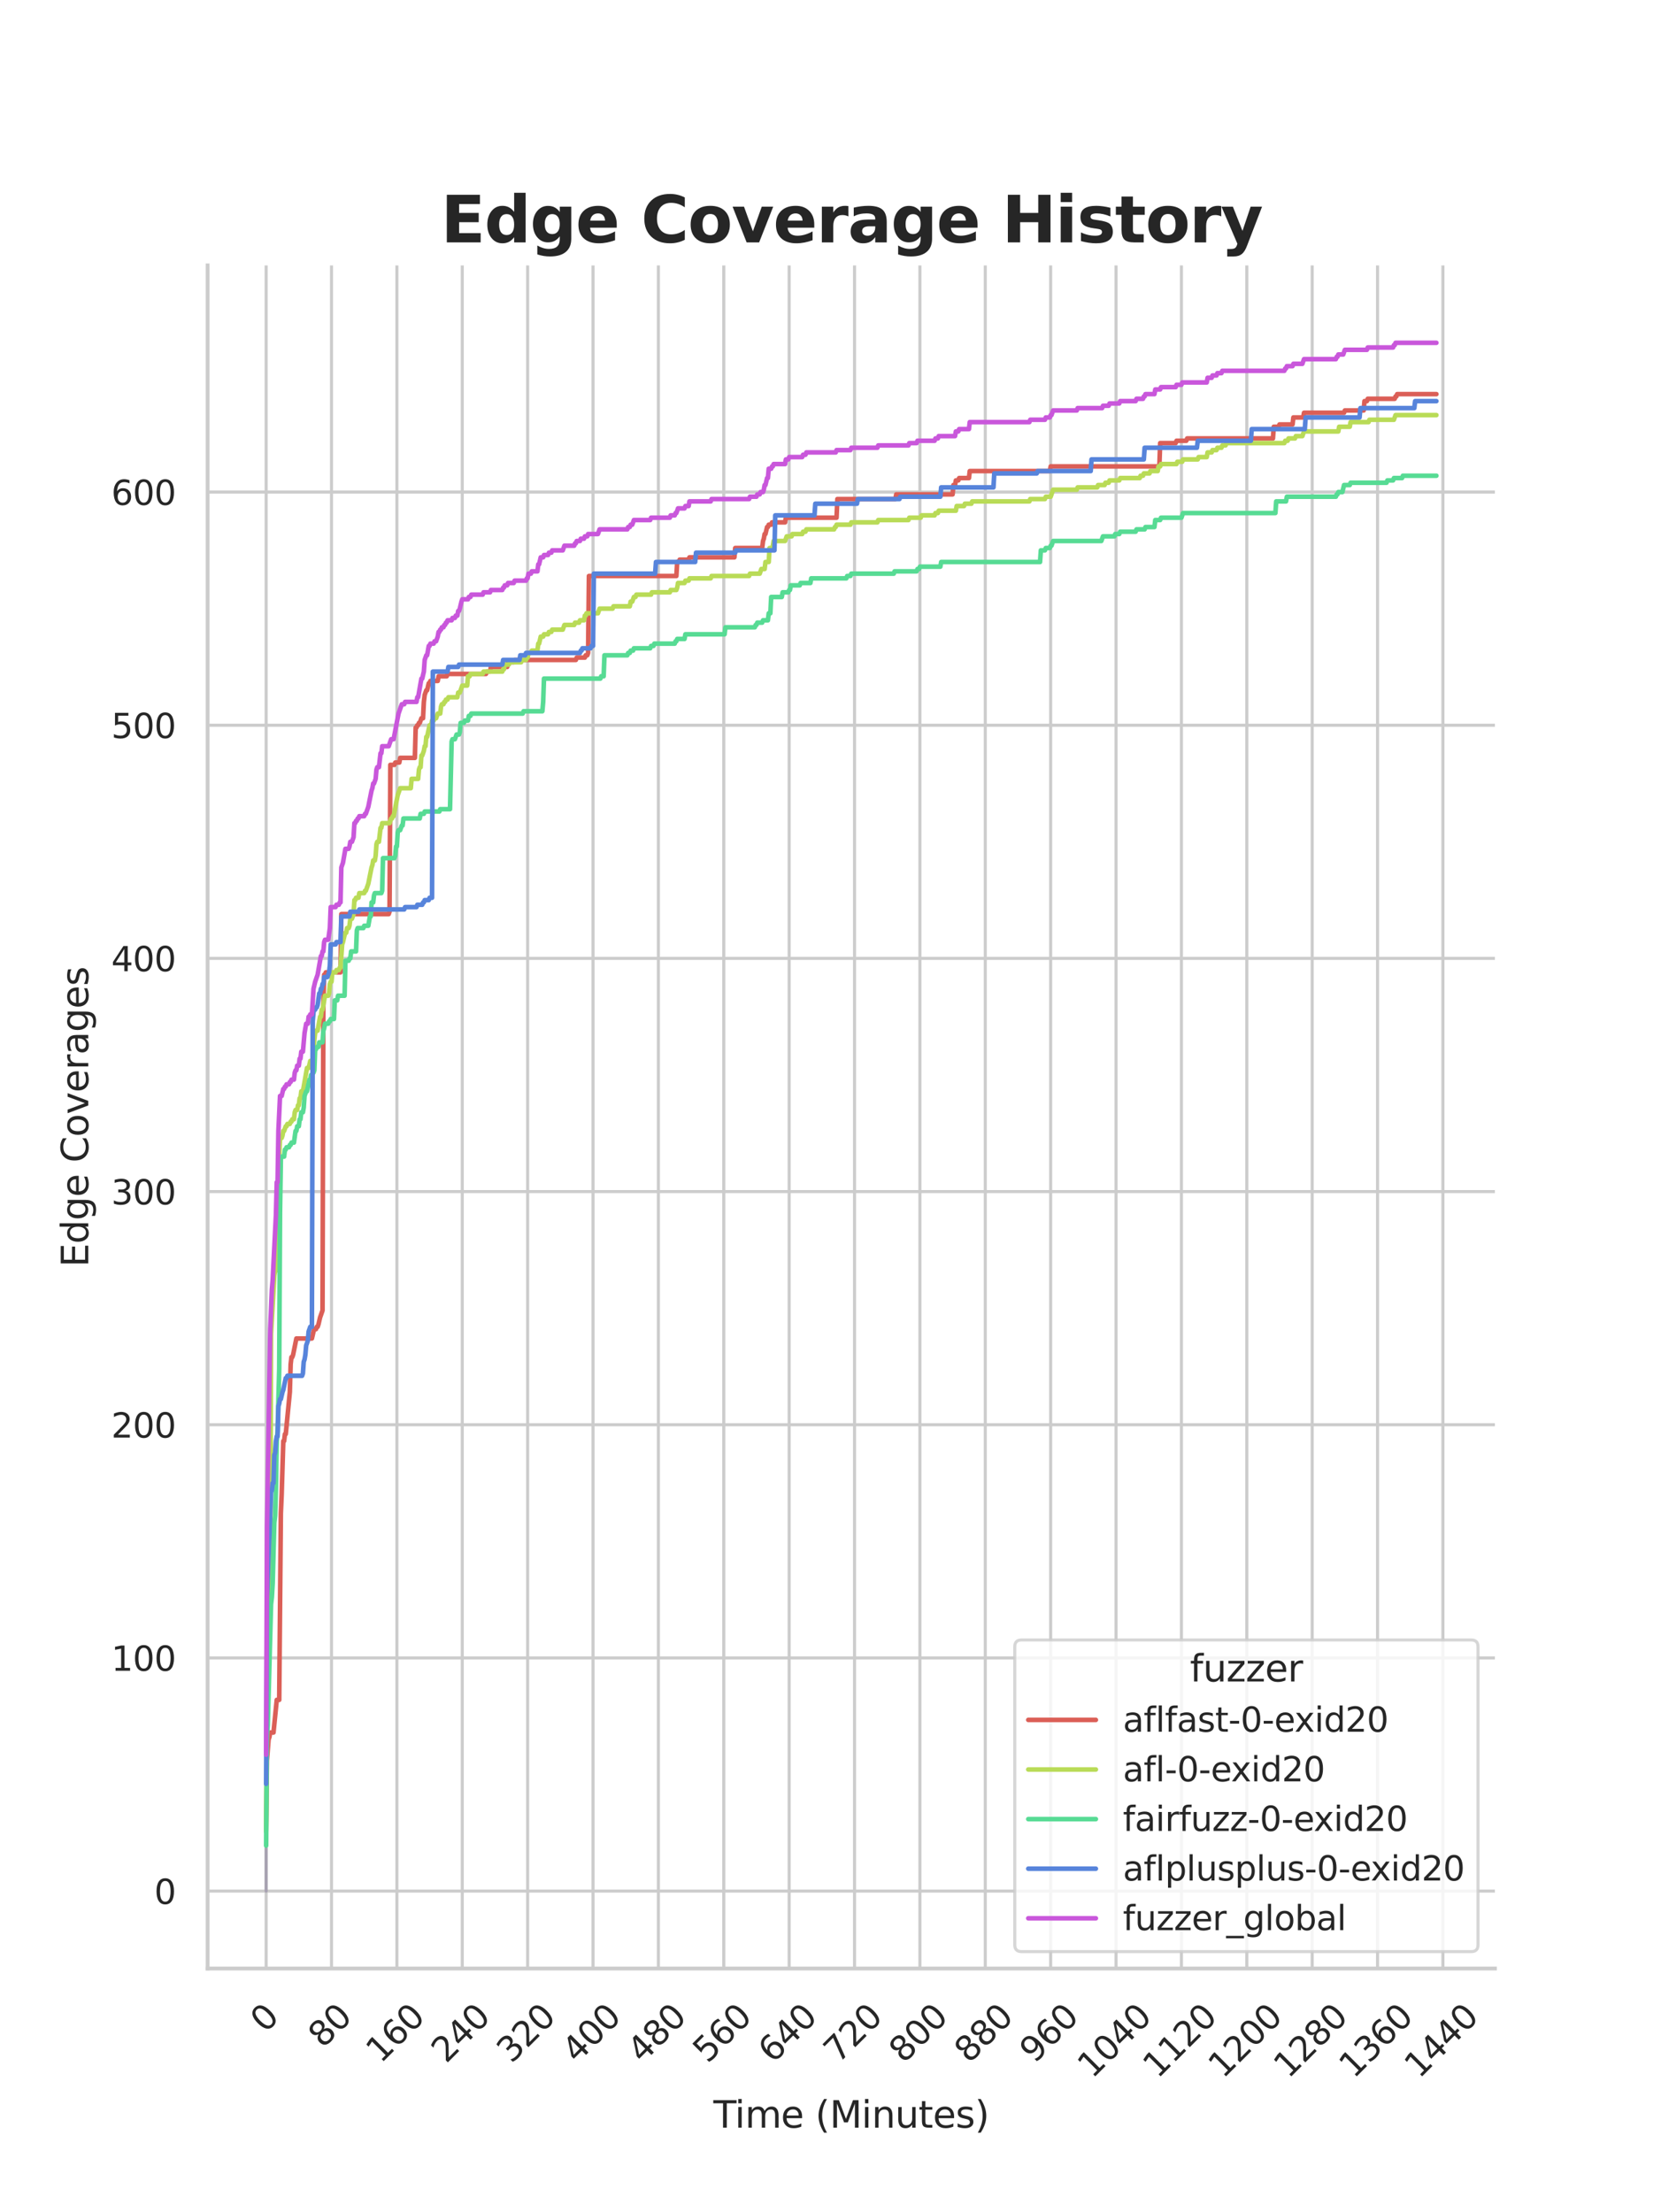 <?xml version="1.0" encoding="utf-8" standalone="no"?>
<!DOCTYPE svg PUBLIC "-//W3C//DTD SVG 1.1//EN"
  "http://www.w3.org/Graphics/SVG/1.1/DTD/svg11.dtd">
<svg xmlns:xlink="http://www.w3.org/1999/xlink" width="432.6pt" height="576pt" viewBox="0 0 432.6 576" xmlns="http://www.w3.org/2000/svg" version="1.1">
 <defs>
  <style type="text/css">*{stroke-linejoin: round; stroke-linecap: butt}</style>
 </defs>
 <g id="figure_1">
  <g id="patch_1">
   <path d="M 0 576 
L 432.6 576 
L 432.6 0 
L 0 0 
z
" style="fill: #ffffff"/>
  </g>
  <g id="axes_1">
   <g id="patch_2">
    <path d="M 54.075 512.64 
L 389.34 512.64 
L 389.34 69.12 
L 54.075 69.12 
z
" style="fill: #ffffff"/>
   </g>
   <g id="matplotlib.axis_1">
    <g id="xtick_1">
     <g id="line2d_1">
      <path d="M 69.314 512.64 
L 69.314 69.12 
" clip-path="url(#p1c3c4e8972)" style="fill: none; stroke: #cccccc; stroke-width: 0.8; stroke-linecap: round"/>
     </g>
     <g id="text_1">
      <!-- 0 -->
      <g style="fill: #262626" transform="translate(69.052 529.627)rotate(-45)scale(0.088 -0.088)">
       <defs>
        <path id="DejaVuSans-30" d="M 2034 4250 
Q 1547 4250 1301 3770 
Q 1056 3291 1056 2328 
Q 1056 1369 1301 889 
Q 1547 409 2034 409 
Q 2525 409 2770 889 
Q 3016 1369 3016 2328 
Q 3016 3291 2770 3770 
Q 2525 4250 2034 4250 
z
M 2034 4750 
Q 2819 4750 3233 4129 
Q 3647 3509 3647 2328 
Q 3647 1150 3233 529 
Q 2819 -91 2034 -91 
Q 1250 -91 836 529 
Q 422 1150 422 2328 
Q 422 3509 836 4129 
Q 1250 4750 2034 4750 
z
" transform="scale(0.016)"/>
       </defs>
       <use xlink:href="#DejaVuSans-30"/>
      </g>
     </g>
    </g>
    <g id="xtick_2">
     <g id="line2d_2">
      <path d="M 86.341 512.64 
L 86.341 69.12 
" clip-path="url(#p1c3c4e8972)" style="fill: none; stroke: #cccccc; stroke-width: 0.8; stroke-linecap: round"/>
     </g>
     <g id="text_2">
      <!-- 80 -->
      <g style="fill: #262626" transform="translate(84.099 533.586)rotate(-45)scale(0.088 -0.088)">
       <defs>
        <path id="DejaVuSans-38" d="M 2034 2216 
Q 1584 2216 1326 1975 
Q 1069 1734 1069 1313 
Q 1069 891 1326 650 
Q 1584 409 2034 409 
Q 2484 409 2743 651 
Q 3003 894 3003 1313 
Q 3003 1734 2745 1975 
Q 2488 2216 2034 2216 
z
M 1403 2484 
Q 997 2584 770 2862 
Q 544 3141 544 3541 
Q 544 4100 942 4425 
Q 1341 4750 2034 4750 
Q 2731 4750 3128 4425 
Q 3525 4100 3525 3541 
Q 3525 3141 3298 2862 
Q 3072 2584 2669 2484 
Q 3125 2378 3379 2068 
Q 3634 1759 3634 1313 
Q 3634 634 3220 271 
Q 2806 -91 2034 -91 
Q 1263 -91 848 271 
Q 434 634 434 1313 
Q 434 1759 690 2068 
Q 947 2378 1403 2484 
z
M 1172 3481 
Q 1172 3119 1398 2916 
Q 1625 2713 2034 2713 
Q 2441 2713 2670 2916 
Q 2900 3119 2900 3481 
Q 2900 3844 2670 4047 
Q 2441 4250 2034 4250 
Q 1625 4250 1398 4047 
Q 1172 3844 1172 3481 
z
" transform="scale(0.016)"/>
       </defs>
       <use xlink:href="#DejaVuSans-38"/>
       <use xlink:href="#DejaVuSans-30" x="63.623"/>
      </g>
     </g>
    </g>
    <g id="xtick_3">
     <g id="line2d_3">
      <path d="M 103.369 512.64 
L 103.369 69.12 
" clip-path="url(#p1c3c4e8972)" style="fill: none; stroke: #cccccc; stroke-width: 0.8; stroke-linecap: round"/>
     </g>
     <g id="text_3">
      <!-- 160 -->
      <g style="fill: #262626" transform="translate(99.147 537.545)rotate(-45)scale(0.088 -0.088)">
       <defs>
        <path id="DejaVuSans-31" d="M 794 531 
L 1825 531 
L 1825 4091 
L 703 3866 
L 703 4441 
L 1819 4666 
L 2450 4666 
L 2450 531 
L 3481 531 
L 3481 0 
L 794 0 
L 794 531 
z
" transform="scale(0.016)"/>
        <path id="DejaVuSans-36" d="M 2113 2584 
Q 1688 2584 1439 2293 
Q 1191 2003 1191 1497 
Q 1191 994 1439 701 
Q 1688 409 2113 409 
Q 2538 409 2786 701 
Q 3034 994 3034 1497 
Q 3034 2003 2786 2293 
Q 2538 2584 2113 2584 
z
M 3366 4563 
L 3366 3988 
Q 3128 4100 2886 4159 
Q 2644 4219 2406 4219 
Q 1781 4219 1451 3797 
Q 1122 3375 1075 2522 
Q 1259 2794 1537 2939 
Q 1816 3084 2150 3084 
Q 2853 3084 3261 2657 
Q 3669 2231 3669 1497 
Q 3669 778 3244 343 
Q 2819 -91 2113 -91 
Q 1303 -91 875 529 
Q 447 1150 447 2328 
Q 447 3434 972 4092 
Q 1497 4750 2381 4750 
Q 2619 4750 2861 4703 
Q 3103 4656 3366 4563 
z
" transform="scale(0.016)"/>
       </defs>
       <use xlink:href="#DejaVuSans-31"/>
       <use xlink:href="#DejaVuSans-36" x="63.623"/>
       <use xlink:href="#DejaVuSans-30" x="127.246"/>
      </g>
     </g>
    </g>
    <g id="xtick_4">
     <g id="line2d_4">
      <path d="M 120.396 512.64 
L 120.396 69.12 
" clip-path="url(#p1c3c4e8972)" style="fill: none; stroke: #cccccc; stroke-width: 0.8; stroke-linecap: round"/>
     </g>
     <g id="text_4">
      <!-- 240 -->
      <g style="fill: #262626" transform="translate(116.174 537.545)rotate(-45)scale(0.088 -0.088)">
       <defs>
        <path id="DejaVuSans-32" d="M 1228 531 
L 3431 531 
L 3431 0 
L 469 0 
L 469 531 
Q 828 903 1448 1529 
Q 2069 2156 2228 2338 
Q 2531 2678 2651 2914 
Q 2772 3150 2772 3378 
Q 2772 3750 2511 3984 
Q 2250 4219 1831 4219 
Q 1534 4219 1204 4116 
Q 875 4013 500 3803 
L 500 4441 
Q 881 4594 1212 4672 
Q 1544 4750 1819 4750 
Q 2544 4750 2975 4387 
Q 3406 4025 3406 3419 
Q 3406 3131 3298 2873 
Q 3191 2616 2906 2266 
Q 2828 2175 2409 1742 
Q 1991 1309 1228 531 
z
" transform="scale(0.016)"/>
        <path id="DejaVuSans-34" d="M 2419 4116 
L 825 1625 
L 2419 1625 
L 2419 4116 
z
M 2253 4666 
L 3047 4666 
L 3047 1625 
L 3713 1625 
L 3713 1100 
L 3047 1100 
L 3047 0 
L 2419 0 
L 2419 1100 
L 313 1100 
L 313 1709 
L 2253 4666 
z
" transform="scale(0.016)"/>
       </defs>
       <use xlink:href="#DejaVuSans-32"/>
       <use xlink:href="#DejaVuSans-34" x="63.623"/>
       <use xlink:href="#DejaVuSans-30" x="127.246"/>
      </g>
     </g>
    </g>
    <g id="xtick_5">
     <g id="line2d_5">
      <path d="M 137.423 512.64 
L 137.423 69.12 
" clip-path="url(#p1c3c4e8972)" style="fill: none; stroke: #cccccc; stroke-width: 0.8; stroke-linecap: round"/>
     </g>
     <g id="text_5">
      <!-- 320 -->
      <g style="fill: #262626" transform="translate(133.201 537.545)rotate(-45)scale(0.088 -0.088)">
       <defs>
        <path id="DejaVuSans-33" d="M 2597 2516 
Q 3050 2419 3304 2112 
Q 3559 1806 3559 1356 
Q 3559 666 3084 287 
Q 2609 -91 1734 -91 
Q 1441 -91 1130 -33 
Q 819 25 488 141 
L 488 750 
Q 750 597 1062 519 
Q 1375 441 1716 441 
Q 2309 441 2620 675 
Q 2931 909 2931 1356 
Q 2931 1769 2642 2001 
Q 2353 2234 1838 2234 
L 1294 2234 
L 1294 2753 
L 1863 2753 
Q 2328 2753 2575 2939 
Q 2822 3125 2822 3475 
Q 2822 3834 2567 4026 
Q 2313 4219 1838 4219 
Q 1578 4219 1281 4162 
Q 984 4106 628 3988 
L 628 4550 
Q 988 4650 1302 4700 
Q 1616 4750 1894 4750 
Q 2613 4750 3031 4423 
Q 3450 4097 3450 3541 
Q 3450 3153 3228 2886 
Q 3006 2619 2597 2516 
z
" transform="scale(0.016)"/>
       </defs>
       <use xlink:href="#DejaVuSans-33"/>
       <use xlink:href="#DejaVuSans-32" x="63.623"/>
       <use xlink:href="#DejaVuSans-30" x="127.246"/>
      </g>
     </g>
    </g>
    <g id="xtick_6">
     <g id="line2d_6">
      <path d="M 154.45 512.64 
L 154.45 69.12 
" clip-path="url(#p1c3c4e8972)" style="fill: none; stroke: #cccccc; stroke-width: 0.8; stroke-linecap: round"/>
     </g>
     <g id="text_6">
      <!-- 400 -->
      <g style="fill: #262626" transform="translate(150.229 537.545)rotate(-45)scale(0.088 -0.088)">
       <use xlink:href="#DejaVuSans-34"/>
       <use xlink:href="#DejaVuSans-30" x="63.623"/>
       <use xlink:href="#DejaVuSans-30" x="127.246"/>
      </g>
     </g>
    </g>
    <g id="xtick_7">
     <g id="line2d_7">
      <path d="M 171.477 512.64 
L 171.477 69.12 
" clip-path="url(#p1c3c4e8972)" style="fill: none; stroke: #cccccc; stroke-width: 0.8; stroke-linecap: round"/>
     </g>
     <g id="text_7">
      <!-- 480 -->
      <g style="fill: #262626" transform="translate(167.256 537.545)rotate(-45)scale(0.088 -0.088)">
       <use xlink:href="#DejaVuSans-34"/>
       <use xlink:href="#DejaVuSans-38" x="63.623"/>
       <use xlink:href="#DejaVuSans-30" x="127.246"/>
      </g>
     </g>
    </g>
    <g id="xtick_8">
     <g id="line2d_8">
      <path d="M 188.505 512.64 
L 188.505 69.12 
" clip-path="url(#p1c3c4e8972)" style="fill: none; stroke: #cccccc; stroke-width: 0.8; stroke-linecap: round"/>
     </g>
     <g id="text_8">
      <!-- 560 -->
      <g style="fill: #262626" transform="translate(184.283 537.545)rotate(-45)scale(0.088 -0.088)">
       <defs>
        <path id="DejaVuSans-35" d="M 691 4666 
L 3169 4666 
L 3169 4134 
L 1269 4134 
L 1269 2991 
Q 1406 3038 1543 3061 
Q 1681 3084 1819 3084 
Q 2600 3084 3056 2656 
Q 3513 2228 3513 1497 
Q 3513 744 3044 326 
Q 2575 -91 1722 -91 
Q 1428 -91 1123 -41 
Q 819 9 494 109 
L 494 744 
Q 775 591 1075 516 
Q 1375 441 1709 441 
Q 2250 441 2565 725 
Q 2881 1009 2881 1497 
Q 2881 1984 2565 2268 
Q 2250 2553 1709 2553 
Q 1456 2553 1204 2497 
Q 953 2441 691 2322 
L 691 4666 
z
" transform="scale(0.016)"/>
       </defs>
       <use xlink:href="#DejaVuSans-35"/>
       <use xlink:href="#DejaVuSans-36" x="63.623"/>
       <use xlink:href="#DejaVuSans-30" x="127.246"/>
      </g>
     </g>
    </g>
    <g id="xtick_9">
     <g id="line2d_9">
      <path d="M 205.532 512.64 
L 205.532 69.12 
" clip-path="url(#p1c3c4e8972)" style="fill: none; stroke: #cccccc; stroke-width: 0.8; stroke-linecap: round"/>
     </g>
     <g id="text_9">
      <!-- 640 -->
      <g style="fill: #262626" transform="translate(201.31 537.545)rotate(-45)scale(0.088 -0.088)">
       <use xlink:href="#DejaVuSans-36"/>
       <use xlink:href="#DejaVuSans-34" x="63.623"/>
       <use xlink:href="#DejaVuSans-30" x="127.246"/>
      </g>
     </g>
    </g>
    <g id="xtick_10">
     <g id="line2d_10">
      <path d="M 222.559 512.64 
L 222.559 69.12 
" clip-path="url(#p1c3c4e8972)" style="fill: none; stroke: #cccccc; stroke-width: 0.8; stroke-linecap: round"/>
     </g>
     <g id="text_10">
      <!-- 720 -->
      <g style="fill: #262626" transform="translate(218.337 537.545)rotate(-45)scale(0.088 -0.088)">
       <defs>
        <path id="DejaVuSans-37" d="M 525 4666 
L 3525 4666 
L 3525 4397 
L 1831 0 
L 1172 0 
L 2766 4134 
L 525 4134 
L 525 4666 
z
" transform="scale(0.016)"/>
       </defs>
       <use xlink:href="#DejaVuSans-37"/>
       <use xlink:href="#DejaVuSans-32" x="63.623"/>
       <use xlink:href="#DejaVuSans-30" x="127.246"/>
      </g>
     </g>
    </g>
    <g id="xtick_11">
     <g id="line2d_11">
      <path d="M 239.586 512.64 
L 239.586 69.12 
" clip-path="url(#p1c3c4e8972)" style="fill: none; stroke: #cccccc; stroke-width: 0.8; stroke-linecap: round"/>
     </g>
     <g id="text_11">
      <!-- 800 -->
      <g style="fill: #262626" transform="translate(235.364 537.545)rotate(-45)scale(0.088 -0.088)">
       <use xlink:href="#DejaVuSans-38"/>
       <use xlink:href="#DejaVuSans-30" x="63.623"/>
       <use xlink:href="#DejaVuSans-30" x="127.246"/>
      </g>
     </g>
    </g>
    <g id="xtick_12">
     <g id="line2d_12">
      <path d="M 256.613 512.64 
L 256.613 69.12 
" clip-path="url(#p1c3c4e8972)" style="fill: none; stroke: #cccccc; stroke-width: 0.8; stroke-linecap: round"/>
     </g>
     <g id="text_12">
      <!-- 880 -->
      <g style="fill: #262626" transform="translate(252.392 537.545)rotate(-45)scale(0.088 -0.088)">
       <use xlink:href="#DejaVuSans-38"/>
       <use xlink:href="#DejaVuSans-38" x="63.623"/>
       <use xlink:href="#DejaVuSans-30" x="127.246"/>
      </g>
     </g>
    </g>
    <g id="xtick_13">
     <g id="line2d_13">
      <path d="M 273.64 512.64 
L 273.64 69.12 
" clip-path="url(#p1c3c4e8972)" style="fill: none; stroke: #cccccc; stroke-width: 0.8; stroke-linecap: round"/>
     </g>
     <g id="text_13">
      <!-- 960 -->
      <g style="fill: #262626" transform="translate(269.419 537.545)rotate(-45)scale(0.088 -0.088)">
       <defs>
        <path id="DejaVuSans-39" d="M 703 97 
L 703 672 
Q 941 559 1184 500 
Q 1428 441 1663 441 
Q 2288 441 2617 861 
Q 2947 1281 2994 2138 
Q 2813 1869 2534 1725 
Q 2256 1581 1919 1581 
Q 1219 1581 811 2004 
Q 403 2428 403 3163 
Q 403 3881 828 4315 
Q 1253 4750 1959 4750 
Q 2769 4750 3195 4129 
Q 3622 3509 3622 2328 
Q 3622 1225 3098 567 
Q 2575 -91 1691 -91 
Q 1453 -91 1209 -44 
Q 966 3 703 97 
z
M 1959 2075 
Q 2384 2075 2632 2365 
Q 2881 2656 2881 3163 
Q 2881 3666 2632 3958 
Q 2384 4250 1959 4250 
Q 1534 4250 1286 3958 
Q 1038 3666 1038 3163 
Q 1038 2656 1286 2365 
Q 1534 2075 1959 2075 
z
" transform="scale(0.016)"/>
       </defs>
       <use xlink:href="#DejaVuSans-39"/>
       <use xlink:href="#DejaVuSans-36" x="63.623"/>
       <use xlink:href="#DejaVuSans-30" x="127.246"/>
      </g>
     </g>
    </g>
    <g id="xtick_14">
     <g id="line2d_14">
      <path d="M 290.668 512.64 
L 290.668 69.12 
" clip-path="url(#p1c3c4e8972)" style="fill: none; stroke: #cccccc; stroke-width: 0.8; stroke-linecap: round"/>
     </g>
     <g id="text_14">
      <!-- 1040 -->
      <g style="fill: #262626" transform="translate(284.466 541.505)rotate(-45)scale(0.088 -0.088)">
       <use xlink:href="#DejaVuSans-31"/>
       <use xlink:href="#DejaVuSans-30" x="63.623"/>
       <use xlink:href="#DejaVuSans-34" x="127.246"/>
       <use xlink:href="#DejaVuSans-30" x="190.869"/>
      </g>
     </g>
    </g>
    <g id="xtick_15">
     <g id="line2d_15">
      <path d="M 307.695 512.64 
L 307.695 69.12 
" clip-path="url(#p1c3c4e8972)" style="fill: none; stroke: #cccccc; stroke-width: 0.8; stroke-linecap: round"/>
     </g>
     <g id="text_15">
      <!-- 1120 -->
      <g style="fill: #262626" transform="translate(301.494 541.505)rotate(-45)scale(0.088 -0.088)">
       <use xlink:href="#DejaVuSans-31"/>
       <use xlink:href="#DejaVuSans-31" x="63.623"/>
       <use xlink:href="#DejaVuSans-32" x="127.246"/>
       <use xlink:href="#DejaVuSans-30" x="190.869"/>
      </g>
     </g>
    </g>
    <g id="xtick_16">
     <g id="line2d_16">
      <path d="M 324.722 512.64 
L 324.722 69.12 
" clip-path="url(#p1c3c4e8972)" style="fill: none; stroke: #cccccc; stroke-width: 0.8; stroke-linecap: round"/>
     </g>
     <g id="text_16">
      <!-- 1200 -->
      <g style="fill: #262626" transform="translate(318.521 541.505)rotate(-45)scale(0.088 -0.088)">
       <use xlink:href="#DejaVuSans-31"/>
       <use xlink:href="#DejaVuSans-32" x="63.623"/>
       <use xlink:href="#DejaVuSans-30" x="127.246"/>
       <use xlink:href="#DejaVuSans-30" x="190.869"/>
      </g>
     </g>
    </g>
    <g id="xtick_17">
     <g id="line2d_17">
      <path d="M 341.749 512.64 
L 341.749 69.12 
" clip-path="url(#p1c3c4e8972)" style="fill: none; stroke: #cccccc; stroke-width: 0.8; stroke-linecap: round"/>
     </g>
     <g id="text_17">
      <!-- 1280 -->
      <g style="fill: #262626" transform="translate(335.548 541.505)rotate(-45)scale(0.088 -0.088)">
       <use xlink:href="#DejaVuSans-31"/>
       <use xlink:href="#DejaVuSans-32" x="63.623"/>
       <use xlink:href="#DejaVuSans-38" x="127.246"/>
       <use xlink:href="#DejaVuSans-30" x="190.869"/>
      </g>
     </g>
    </g>
    <g id="xtick_18">
     <g id="line2d_18">
      <path d="M 358.776 512.64 
L 358.776 69.12 
" clip-path="url(#p1c3c4e8972)" style="fill: none; stroke: #cccccc; stroke-width: 0.8; stroke-linecap: round"/>
     </g>
     <g id="text_18">
      <!-- 1360 -->
      <g style="fill: #262626" transform="translate(352.575 541.505)rotate(-45)scale(0.088 -0.088)">
       <use xlink:href="#DejaVuSans-31"/>
       <use xlink:href="#DejaVuSans-33" x="63.623"/>
       <use xlink:href="#DejaVuSans-36" x="127.246"/>
       <use xlink:href="#DejaVuSans-30" x="190.869"/>
      </g>
     </g>
    </g>
    <g id="xtick_19">
     <g id="line2d_19">
      <path d="M 375.803 512.64 
L 375.803 69.12 
" clip-path="url(#p1c3c4e8972)" style="fill: none; stroke: #cccccc; stroke-width: 0.8; stroke-linecap: round"/>
     </g>
     <g id="text_19">
      <!-- 1440 -->
      <g style="fill: #262626" transform="translate(369.602 541.505)rotate(-45)scale(0.088 -0.088)">
       <use xlink:href="#DejaVuSans-31"/>
       <use xlink:href="#DejaVuSans-34" x="63.623"/>
       <use xlink:href="#DejaVuSans-34" x="127.246"/>
       <use xlink:href="#DejaVuSans-30" x="190.869"/>
      </g>
     </g>
    </g>
    <g id="text_20">
     <!-- Time (Minutes) -->
     <g style="fill: #262626" transform="translate(185.798 554.093)scale(0.096 -0.096)">
      <defs>
       <path id="DejaVuSans-54" d="M -19 4666 
L 3928 4666 
L 3928 4134 
L 2272 4134 
L 2272 0 
L 1638 0 
L 1638 4134 
L -19 4134 
L -19 4666 
z
" transform="scale(0.016)"/>
       <path id="DejaVuSans-69" d="M 603 3500 
L 1178 3500 
L 1178 0 
L 603 0 
L 603 3500 
z
M 603 4863 
L 1178 4863 
L 1178 4134 
L 603 4134 
L 603 4863 
z
" transform="scale(0.016)"/>
       <path id="DejaVuSans-6d" d="M 3328 2828 
Q 3544 3216 3844 3400 
Q 4144 3584 4550 3584 
Q 5097 3584 5394 3201 
Q 5691 2819 5691 2113 
L 5691 0 
L 5113 0 
L 5113 2094 
Q 5113 2597 4934 2840 
Q 4756 3084 4391 3084 
Q 3944 3084 3684 2787 
Q 3425 2491 3425 1978 
L 3425 0 
L 2847 0 
L 2847 2094 
Q 2847 2600 2669 2842 
Q 2491 3084 2119 3084 
Q 1678 3084 1418 2786 
Q 1159 2488 1159 1978 
L 1159 0 
L 581 0 
L 581 3500 
L 1159 3500 
L 1159 2956 
Q 1356 3278 1631 3431 
Q 1906 3584 2284 3584 
Q 2666 3584 2933 3390 
Q 3200 3197 3328 2828 
z
" transform="scale(0.016)"/>
       <path id="DejaVuSans-65" d="M 3597 1894 
L 3597 1613 
L 953 1613 
Q 991 1019 1311 708 
Q 1631 397 2203 397 
Q 2534 397 2845 478 
Q 3156 559 3463 722 
L 3463 178 
Q 3153 47 2828 -22 
Q 2503 -91 2169 -91 
Q 1331 -91 842 396 
Q 353 884 353 1716 
Q 353 2575 817 3079 
Q 1281 3584 2069 3584 
Q 2775 3584 3186 3129 
Q 3597 2675 3597 1894 
z
M 3022 2063 
Q 3016 2534 2758 2815 
Q 2500 3097 2075 3097 
Q 1594 3097 1305 2825 
Q 1016 2553 972 2059 
L 3022 2063 
z
" transform="scale(0.016)"/>
       <path id="DejaVuSans-20" transform="scale(0.016)"/>
       <path id="DejaVuSans-28" d="M 1984 4856 
Q 1566 4138 1362 3434 
Q 1159 2731 1159 2009 
Q 1159 1288 1364 580 
Q 1569 -128 1984 -844 
L 1484 -844 
Q 1016 -109 783 600 
Q 550 1309 550 2009 
Q 550 2706 781 3412 
Q 1013 4119 1484 4856 
L 1984 4856 
z
" transform="scale(0.016)"/>
       <path id="DejaVuSans-4d" d="M 628 4666 
L 1569 4666 
L 2759 1491 
L 3956 4666 
L 4897 4666 
L 4897 0 
L 4281 0 
L 4281 4097 
L 3078 897 
L 2444 897 
L 1241 4097 
L 1241 0 
L 628 0 
L 628 4666 
z
" transform="scale(0.016)"/>
       <path id="DejaVuSans-6e" d="M 3513 2113 
L 3513 0 
L 2938 0 
L 2938 2094 
Q 2938 2591 2744 2837 
Q 2550 3084 2163 3084 
Q 1697 3084 1428 2787 
Q 1159 2491 1159 1978 
L 1159 0 
L 581 0 
L 581 3500 
L 1159 3500 
L 1159 2956 
Q 1366 3272 1645 3428 
Q 1925 3584 2291 3584 
Q 2894 3584 3203 3211 
Q 3513 2838 3513 2113 
z
" transform="scale(0.016)"/>
       <path id="DejaVuSans-75" d="M 544 1381 
L 544 3500 
L 1119 3500 
L 1119 1403 
Q 1119 906 1312 657 
Q 1506 409 1894 409 
Q 2359 409 2629 706 
Q 2900 1003 2900 1516 
L 2900 3500 
L 3475 3500 
L 3475 0 
L 2900 0 
L 2900 538 
Q 2691 219 2414 64 
Q 2138 -91 1772 -91 
Q 1169 -91 856 284 
Q 544 659 544 1381 
z
M 1991 3584 
L 1991 3584 
z
" transform="scale(0.016)"/>
       <path id="DejaVuSans-74" d="M 1172 4494 
L 1172 3500 
L 2356 3500 
L 2356 3053 
L 1172 3053 
L 1172 1153 
Q 1172 725 1289 603 
Q 1406 481 1766 481 
L 2356 481 
L 2356 0 
L 1766 0 
Q 1100 0 847 248 
Q 594 497 594 1153 
L 594 3053 
L 172 3053 
L 172 3500 
L 594 3500 
L 594 4494 
L 1172 4494 
z
" transform="scale(0.016)"/>
       <path id="DejaVuSans-73" d="M 2834 3397 
L 2834 2853 
Q 2591 2978 2328 3040 
Q 2066 3103 1784 3103 
Q 1356 3103 1142 2972 
Q 928 2841 928 2578 
Q 928 2378 1081 2264 
Q 1234 2150 1697 2047 
L 1894 2003 
Q 2506 1872 2764 1633 
Q 3022 1394 3022 966 
Q 3022 478 2636 193 
Q 2250 -91 1575 -91 
Q 1294 -91 989 -36 
Q 684 19 347 128 
L 347 722 
Q 666 556 975 473 
Q 1284 391 1588 391 
Q 1994 391 2212 530 
Q 2431 669 2431 922 
Q 2431 1156 2273 1281 
Q 2116 1406 1581 1522 
L 1381 1569 
Q 847 1681 609 1914 
Q 372 2147 372 2553 
Q 372 3047 722 3315 
Q 1072 3584 1716 3584 
Q 2034 3584 2315 3537 
Q 2597 3491 2834 3397 
z
" transform="scale(0.016)"/>
       <path id="DejaVuSans-29" d="M 513 4856 
L 1013 4856 
Q 1481 4119 1714 3412 
Q 1947 2706 1947 2009 
Q 1947 1309 1714 600 
Q 1481 -109 1013 -844 
L 513 -844 
Q 928 -128 1133 580 
Q 1338 1288 1338 2009 
Q 1338 2731 1133 3434 
Q 928 4138 513 4856 
z
" transform="scale(0.016)"/>
      </defs>
      <use xlink:href="#DejaVuSans-54"/>
      <use xlink:href="#DejaVuSans-69" x="57.959"/>
      <use xlink:href="#DejaVuSans-6d" x="85.742"/>
      <use xlink:href="#DejaVuSans-65" x="183.154"/>
      <use xlink:href="#DejaVuSans-20" x="244.678"/>
      <use xlink:href="#DejaVuSans-28" x="276.465"/>
      <use xlink:href="#DejaVuSans-4d" x="315.479"/>
      <use xlink:href="#DejaVuSans-69" x="401.758"/>
      <use xlink:href="#DejaVuSans-6e" x="429.541"/>
      <use xlink:href="#DejaVuSans-75" x="492.92"/>
      <use xlink:href="#DejaVuSans-74" x="556.299"/>
      <use xlink:href="#DejaVuSans-65" x="595.508"/>
      <use xlink:href="#DejaVuSans-73" x="657.031"/>
      <use xlink:href="#DejaVuSans-29" x="709.131"/>
     </g>
    </g>
   </g>
   <g id="matplotlib.axis_2">
    <g id="ytick_1">
     <g id="line2d_20">
      <path d="M 54.075 492.48 
L 389.34 492.48 
" clip-path="url(#p1c3c4e8972)" style="fill: none; stroke: #cccccc; stroke-width: 0.8; stroke-linecap: round"/>
     </g>
     <g id="text_21">
      <!-- 0 -->
      <g style="fill: #262626" transform="translate(40.176 495.823)scale(0.088 -0.088)">
       <use xlink:href="#DejaVuSans-30"/>
      </g>
     </g>
    </g>
    <g id="ytick_2">
     <g id="line2d_21">
      <path d="M 54.075 431.757 
L 389.34 431.757 
" clip-path="url(#p1c3c4e8972)" style="fill: none; stroke: #cccccc; stroke-width: 0.8; stroke-linecap: round"/>
     </g>
     <g id="text_22">
      <!-- 100 -->
      <g style="fill: #262626" transform="translate(28.978 435.1)scale(0.088 -0.088)">
       <use xlink:href="#DejaVuSans-31"/>
       <use xlink:href="#DejaVuSans-30" x="63.623"/>
       <use xlink:href="#DejaVuSans-30" x="127.246"/>
      </g>
     </g>
    </g>
    <g id="ytick_3">
     <g id="line2d_22">
      <path d="M 54.075 371.034 
L 389.34 371.034 
" clip-path="url(#p1c3c4e8972)" style="fill: none; stroke: #cccccc; stroke-width: 0.8; stroke-linecap: round"/>
     </g>
     <g id="text_23">
      <!-- 200 -->
      <g style="fill: #262626" transform="translate(28.978 374.378)scale(0.088 -0.088)">
       <use xlink:href="#DejaVuSans-32"/>
       <use xlink:href="#DejaVuSans-30" x="63.623"/>
       <use xlink:href="#DejaVuSans-30" x="127.246"/>
      </g>
     </g>
    </g>
    <g id="ytick_4">
     <g id="line2d_23">
      <path d="M 54.075 310.311 
L 389.34 310.311 
" clip-path="url(#p1c3c4e8972)" style="fill: none; stroke: #cccccc; stroke-width: 0.8; stroke-linecap: round"/>
     </g>
     <g id="text_24">
      <!-- 300 -->
      <g style="fill: #262626" transform="translate(28.978 313.655)scale(0.088 -0.088)">
       <use xlink:href="#DejaVuSans-33"/>
       <use xlink:href="#DejaVuSans-30" x="63.623"/>
       <use xlink:href="#DejaVuSans-30" x="127.246"/>
      </g>
     </g>
    </g>
    <g id="ytick_5">
     <g id="line2d_24">
      <path d="M 54.075 249.588 
L 389.34 249.588 
" clip-path="url(#p1c3c4e8972)" style="fill: none; stroke: #cccccc; stroke-width: 0.8; stroke-linecap: round"/>
     </g>
     <g id="text_25">
      <!-- 400 -->
      <g style="fill: #262626" transform="translate(28.978 252.932)scale(0.088 -0.088)">
       <use xlink:href="#DejaVuSans-34"/>
       <use xlink:href="#DejaVuSans-30" x="63.623"/>
       <use xlink:href="#DejaVuSans-30" x="127.246"/>
      </g>
     </g>
    </g>
    <g id="ytick_6">
     <g id="line2d_25">
      <path d="M 54.075 188.866 
L 389.34 188.866 
" clip-path="url(#p1c3c4e8972)" style="fill: none; stroke: #cccccc; stroke-width: 0.8; stroke-linecap: round"/>
     </g>
     <g id="text_26">
      <!-- 500 -->
      <g style="fill: #262626" transform="translate(28.978 192.209)scale(0.088 -0.088)">
       <use xlink:href="#DejaVuSans-35"/>
       <use xlink:href="#DejaVuSans-30" x="63.623"/>
       <use xlink:href="#DejaVuSans-30" x="127.246"/>
      </g>
     </g>
    </g>
    <g id="ytick_7">
     <g id="line2d_26">
      <path d="M 54.075 128.143 
L 389.34 128.143 
" clip-path="url(#p1c3c4e8972)" style="fill: none; stroke: #cccccc; stroke-width: 0.8; stroke-linecap: round"/>
     </g>
     <g id="text_27">
      <!-- 600 -->
      <g style="fill: #262626" transform="translate(28.978 131.486)scale(0.088 -0.088)">
       <use xlink:href="#DejaVuSans-36"/>
       <use xlink:href="#DejaVuSans-30" x="63.623"/>
       <use xlink:href="#DejaVuSans-30" x="127.246"/>
      </g>
     </g>
    </g>
    <g id="text_28">
     <!-- Edge Coverages -->
     <g style="fill: #262626" transform="translate(22.982 329.986)rotate(-90)scale(0.096 -0.096)">
      <defs>
       <path id="DejaVuSans-45" d="M 628 4666 
L 3578 4666 
L 3578 4134 
L 1259 4134 
L 1259 2753 
L 3481 2753 
L 3481 2222 
L 1259 2222 
L 1259 531 
L 3634 531 
L 3634 0 
L 628 0 
L 628 4666 
z
" transform="scale(0.016)"/>
       <path id="DejaVuSans-64" d="M 2906 2969 
L 2906 4863 
L 3481 4863 
L 3481 0 
L 2906 0 
L 2906 525 
Q 2725 213 2448 61 
Q 2172 -91 1784 -91 
Q 1150 -91 751 415 
Q 353 922 353 1747 
Q 353 2572 751 3078 
Q 1150 3584 1784 3584 
Q 2172 3584 2448 3432 
Q 2725 3281 2906 2969 
z
M 947 1747 
Q 947 1113 1208 752 
Q 1469 391 1925 391 
Q 2381 391 2643 752 
Q 2906 1113 2906 1747 
Q 2906 2381 2643 2742 
Q 2381 3103 1925 3103 
Q 1469 3103 1208 2742 
Q 947 2381 947 1747 
z
" transform="scale(0.016)"/>
       <path id="DejaVuSans-67" d="M 2906 1791 
Q 2906 2416 2648 2759 
Q 2391 3103 1925 3103 
Q 1463 3103 1205 2759 
Q 947 2416 947 1791 
Q 947 1169 1205 825 
Q 1463 481 1925 481 
Q 2391 481 2648 825 
Q 2906 1169 2906 1791 
z
M 3481 434 
Q 3481 -459 3084 -895 
Q 2688 -1331 1869 -1331 
Q 1566 -1331 1297 -1286 
Q 1028 -1241 775 -1147 
L 775 -588 
Q 1028 -725 1275 -790 
Q 1522 -856 1778 -856 
Q 2344 -856 2625 -561 
Q 2906 -266 2906 331 
L 2906 616 
Q 2728 306 2450 153 
Q 2172 0 1784 0 
Q 1141 0 747 490 
Q 353 981 353 1791 
Q 353 2603 747 3093 
Q 1141 3584 1784 3584 
Q 2172 3584 2450 3431 
Q 2728 3278 2906 2969 
L 2906 3500 
L 3481 3500 
L 3481 434 
z
" transform="scale(0.016)"/>
       <path id="DejaVuSans-43" d="M 4122 4306 
L 4122 3641 
Q 3803 3938 3442 4084 
Q 3081 4231 2675 4231 
Q 1875 4231 1450 3742 
Q 1025 3253 1025 2328 
Q 1025 1406 1450 917 
Q 1875 428 2675 428 
Q 3081 428 3442 575 
Q 3803 722 4122 1019 
L 4122 359 
Q 3791 134 3420 21 
Q 3050 -91 2638 -91 
Q 1578 -91 968 557 
Q 359 1206 359 2328 
Q 359 3453 968 4101 
Q 1578 4750 2638 4750 
Q 3056 4750 3426 4639 
Q 3797 4528 4122 4306 
z
" transform="scale(0.016)"/>
       <path id="DejaVuSans-6f" d="M 1959 3097 
Q 1497 3097 1228 2736 
Q 959 2375 959 1747 
Q 959 1119 1226 758 
Q 1494 397 1959 397 
Q 2419 397 2687 759 
Q 2956 1122 2956 1747 
Q 2956 2369 2687 2733 
Q 2419 3097 1959 3097 
z
M 1959 3584 
Q 2709 3584 3137 3096 
Q 3566 2609 3566 1747 
Q 3566 888 3137 398 
Q 2709 -91 1959 -91 
Q 1206 -91 779 398 
Q 353 888 353 1747 
Q 353 2609 779 3096 
Q 1206 3584 1959 3584 
z
" transform="scale(0.016)"/>
       <path id="DejaVuSans-76" d="M 191 3500 
L 800 3500 
L 1894 563 
L 2988 3500 
L 3597 3500 
L 2284 0 
L 1503 0 
L 191 3500 
z
" transform="scale(0.016)"/>
       <path id="DejaVuSans-72" d="M 2631 2963 
Q 2534 3019 2420 3045 
Q 2306 3072 2169 3072 
Q 1681 3072 1420 2755 
Q 1159 2438 1159 1844 
L 1159 0 
L 581 0 
L 581 3500 
L 1159 3500 
L 1159 2956 
Q 1341 3275 1631 3429 
Q 1922 3584 2338 3584 
Q 2397 3584 2469 3576 
Q 2541 3569 2628 3553 
L 2631 2963 
z
" transform="scale(0.016)"/>
       <path id="DejaVuSans-61" d="M 2194 1759 
Q 1497 1759 1228 1600 
Q 959 1441 959 1056 
Q 959 750 1161 570 
Q 1363 391 1709 391 
Q 2188 391 2477 730 
Q 2766 1069 2766 1631 
L 2766 1759 
L 2194 1759 
z
M 3341 1997 
L 3341 0 
L 2766 0 
L 2766 531 
Q 2569 213 2275 61 
Q 1981 -91 1556 -91 
Q 1019 -91 701 211 
Q 384 513 384 1019 
Q 384 1609 779 1909 
Q 1175 2209 1959 2209 
L 2766 2209 
L 2766 2266 
Q 2766 2663 2505 2880 
Q 2244 3097 1772 3097 
Q 1472 3097 1187 3025 
Q 903 2953 641 2809 
L 641 3341 
Q 956 3463 1253 3523 
Q 1550 3584 1831 3584 
Q 2591 3584 2966 3190 
Q 3341 2797 3341 1997 
z
" transform="scale(0.016)"/>
      </defs>
      <use xlink:href="#DejaVuSans-45"/>
      <use xlink:href="#DejaVuSans-64" x="63.184"/>
      <use xlink:href="#DejaVuSans-67" x="126.66"/>
      <use xlink:href="#DejaVuSans-65" x="190.137"/>
      <use xlink:href="#DejaVuSans-20" x="251.66"/>
      <use xlink:href="#DejaVuSans-43" x="283.447"/>
      <use xlink:href="#DejaVuSans-6f" x="353.271"/>
      <use xlink:href="#DejaVuSans-76" x="414.453"/>
      <use xlink:href="#DejaVuSans-65" x="473.633"/>
      <use xlink:href="#DejaVuSans-72" x="535.156"/>
      <use xlink:href="#DejaVuSans-61" x="576.27"/>
      <use xlink:href="#DejaVuSans-67" x="637.549"/>
      <use xlink:href="#DejaVuSans-65" x="701.025"/>
      <use xlink:href="#DejaVuSans-73" x="762.549"/>
     </g>
    </g>
   </g>
   <g id="PolyCollection_1">
    <defs>
     <path id="mcc7937e0a0" d="M 69.314 -115.096 
L 69.314 -83.52 
L 69.314 -115.096 
L 69.314 -115.096 
z
" style="stroke: #db5f57; stroke-opacity: 0.2; stroke-width: 0.8"/>
    </defs>
    <g clip-path="url(#p1c3c4e8972)">
     <use xlink:href="#mcc7937e0a0" x="0" y="576" style="fill: #db5f57; fill-opacity: 0.2; stroke: #db5f57; stroke-opacity: 0.2; stroke-width: 0.8"/>
    </g>
   </g>
   <g id="PolyCollection_2">
    <defs>
     <path id="m0855cdf574" d="M 69.314 -114.489 
L 69.314 -83.52 
L 69.314 -114.489 
L 69.314 -114.489 
z
" style="stroke: #b9db57; stroke-opacity: 0.2; stroke-width: 0.8"/>
    </defs>
    <g clip-path="url(#p1c3c4e8972)">
     <use xlink:href="#m0855cdf574" x="0" y="576" style="fill: #b9db57; fill-opacity: 0.2; stroke: #b9db57; stroke-opacity: 0.2; stroke-width: 0.8"/>
    </g>
   </g>
   <g id="PolyCollection_3">
    <defs>
     <path id="mb46b2ce71f" d="M 69.314 -107.202 
L 69.314 -83.52 
L 69.314 -107.202 
L 69.314 -107.202 
z
" style="stroke: #57db94; stroke-opacity: 0.2; stroke-width: 0.8"/>
    </defs>
    <g clip-path="url(#p1c3c4e8972)">
     <use xlink:href="#mb46b2ce71f" x="0" y="576" style="fill: #57db94; fill-opacity: 0.2; stroke: #57db94; stroke-opacity: 0.2; stroke-width: 0.8"/>
    </g>
   </g>
   <g id="PolyCollection_4">
    <defs>
     <path id="me920f27f8c" d="M 69.314 -139.385 
L 69.314 -83.52 
L 69.314 -139.385 
L 69.314 -139.385 
z
" style="stroke: #5784db; stroke-opacity: 0.2; stroke-width: 0.8"/>
    </defs>
    <g clip-path="url(#p1c3c4e8972)">
     <use xlink:href="#me920f27f8c" x="0" y="576" style="fill: #5784db; fill-opacity: 0.2; stroke: #5784db; stroke-opacity: 0.2; stroke-width: 0.8"/>
    </g>
   </g>
   <g id="PolyCollection_5">
    <defs>
     <path id="m7745acb408" d="M 69.314 -154.566 
L 69.314 -83.52 
L 69.314 -154.566 
L 69.314 -154.566 
z
" style="stroke: #c957db; stroke-opacity: 0.2; stroke-width: 0.8"/>
    </defs>
    <g clip-path="url(#p1c3c4e8972)">
     <use xlink:href="#m7745acb408" x="0" y="576" style="fill: #c957db; fill-opacity: 0.2; stroke: #c957db; stroke-opacity: 0.2; stroke-width: 0.8"/>
    </g>
   </g>
   <g id="line2d_27">
    <path d="M 69.314 476.692 
L 69.527 458.475 
L 69.953 453.01 
L 70.166 452.403 
L 70.379 451.188 
L 71.23 451.188 
L 72.081 442.687 
L 72.72 442.687 
L 73.145 394.109 
L 73.358 389.251 
L 73.784 375.285 
L 73.997 375.285 
L 74.21 373.463 
L 74.422 373.463 
L 75.487 362.533 
L 75.7 355.246 
L 75.912 353.425 
L 76.125 353.425 
L 76.338 352.817 
L 77.189 348.567 
L 81.233 348.567 
L 81.659 346.745 
L 81.872 346.138 
L 82.298 346.138 
L 82.51 345.531 
L 82.723 345.531 
L 82.936 344.923 
L 83.362 343.102 
L 84 341.28 
L 84.213 261.733 
L 84.426 253.839 
L 84.639 253.839 
L 84.852 253.232 
L 88.683 253.232 
L 88.896 238.051 
L 101.24 238.051 
L 101.453 237.444 
L 101.666 199.188 
L 102.73 199.188 
L 102.943 198.581 
L 104.007 198.581 
L 104.22 197.367 
L 108.051 197.367 
L 108.264 189.473 
L 108.477 189.473 
L 108.69 188.866 
L 108.902 188.866 
L 109.115 188.258 
L 109.328 188.258 
L 109.754 187.044 
L 110.18 187.044 
L 110.392 182.793 
L 110.605 180.972 
L 111.031 179.757 
L 111.244 179.757 
L 111.669 177.935 
L 111.882 177.935 
L 112.095 177.328 
L 114.011 177.328 
L 114.223 176.114 
L 116.352 176.114 
L 116.565 175.507 
L 126.568 175.507 
L 126.781 174.899 
L 127.632 174.899 
L 127.845 173.685 
L 132.102 173.685 
L 132.315 172.47 
L 133.805 172.47 
L 134.018 171.863 
L 149.981 171.863 
L 150.193 171.256 
L 152.322 171.256 
L 152.535 170.649 
L 152.96 170.649 
L 153.173 170.041 
L 153.386 150.003 
L 176.16 150.003 
L 176.373 146.36 
L 176.798 146.36 
L 177.011 145.752 
L 179.352 145.752 
L 179.565 145.145 
L 191.271 145.145 
L 191.484 142.716 
L 198.508 142.716 
L 198.721 140.894 
L 198.934 140.287 
L 199.146 139.073 
L 199.359 139.073 
L 199.785 137.251 
L 199.998 137.251 
L 200.211 136.644 
L 200.849 136.644 
L 201.062 136.037 
L 204.467 136.037 
L 204.68 134.822 
L 217.876 134.822 
L 218.089 129.964 
L 233.201 129.964 
L 233.414 128.75 
L 248.1 128.75 
L 248.312 126.321 
L 248.738 126.321 
L 248.951 125.107 
L 249.589 125.107 
L 249.802 124.499 
L 252.356 124.499 
L 252.569 122.678 
L 273.428 122.678 
L 273.64 121.463 
L 301.948 121.463 
L 302.161 115.391 
L 306.205 115.391 
L 306.418 114.784 
L 308.972 114.784 
L 309.185 114.176 
L 331.533 114.176 
L 331.746 111.14 
L 333.023 111.14 
L 333.235 110.533 
L 336.641 110.533 
L 336.854 108.711 
L 339.408 108.711 
L 339.621 107.497 
L 350.05 107.497 
L 350.263 106.89 
L 355.158 106.89 
L 355.371 104.461 
L 356.009 104.461 
L 356.222 103.853 
L 363.246 103.853 
L 363.459 103.246 
L 363.672 103.246 
L 363.884 102.639 
L 374.101 102.639 
L 374.101 102.639 
" clip-path="url(#p1c3c4e8972)" style="fill: none; stroke: #db5f57; stroke-width: 1.2; stroke-linecap: round"/>
   </g>
   <g id="line2d_28">
    <path d="M 69.314 476.996 
L 69.527 450.581 
L 70.379 409.897 
L 70.591 347.352 
L 71.443 332.172 
L 71.656 330.957 
L 71.868 330.957 
L 72.507 315.776 
L 72.72 301.203 
L 72.933 296.345 
L 73.358 296.345 
L 73.571 295.738 
L 73.784 294.523 
L 73.997 294.523 
L 74.422 293.309 
L 74.635 293.309 
L 74.848 292.702 
L 75.487 292.702 
L 75.7 292.094 
L 75.912 292.094 
L 76.125 291.487 
L 76.551 291.487 
L 76.764 289.666 
L 76.977 289.058 
L 77.402 289.058 
L 77.615 287.844 
L 77.828 287.844 
L 78.041 286.022 
L 78.254 286.022 
L 78.466 284.2 
L 78.892 284.2 
L 79.956 278.128 
L 80.382 278.128 
L 80.808 276.307 
L 81.233 276.307 
L 81.446 275.699 
L 81.872 270.841 
L 82.085 269.02 
L 82.298 268.413 
L 82.723 268.413 
L 83.362 264.769 
L 83.575 264.769 
L 83.787 262.947 
L 84 262.947 
L 84.639 259.304 
L 85.49 259.304 
L 85.703 258.697 
L 85.916 256.268 
L 86.129 255.661 
L 86.341 255.661 
L 86.554 253.232 
L 87.406 253.232 
L 87.619 252.625 
L 88.257 252.625 
L 88.47 252.017 
L 88.683 252.017 
L 89.108 245.945 
L 89.321 245.338 
L 89.747 243.516 
L 89.96 242.909 
L 90.173 242.909 
L 90.385 241.694 
L 90.811 241.694 
L 91.024 241.087 
L 91.237 239.266 
L 91.662 239.266 
L 92.088 238.051 
L 92.301 234.408 
L 92.514 234.408 
L 92.727 233.8 
L 93.365 233.8 
L 93.578 232.586 
L 94.855 232.586 
L 95.068 231.979 
L 95.281 231.979 
L 95.919 230.157 
L 96.771 225.907 
L 96.983 225.299 
L 97.196 224.085 
L 97.622 224.085 
L 97.835 222.87 
L 98.048 219.834 
L 98.261 219.227 
L 98.686 219.227 
L 99.112 215.584 
L 99.325 215.584 
L 99.538 214.369 
L 101.453 214.369 
L 101.879 213.155 
L 102.092 213.155 
L 102.304 212.547 
L 102.517 212.547 
L 103.582 207.082 
L 104.22 205.261 
L 106.987 205.261 
L 107.2 202.832 
L 108.902 202.832 
L 109.115 200.403 
L 109.328 199.796 
L 109.541 199.796 
L 109.754 196.76 
L 109.967 196.76 
L 110.392 195.545 
L 110.605 194.331 
L 110.818 194.331 
L 111.031 191.902 
L 111.244 191.902 
L 111.882 188.866 
L 112.308 188.866 
L 112.521 187.651 
L 112.946 187.651 
L 113.159 187.044 
L 113.585 187.044 
L 114.011 185.829 
L 114.649 185.829 
L 114.862 184.008 
L 115.075 183.4 
L 115.501 183.4 
L 115.713 182.793 
L 115.926 182.793 
L 116.139 182.186 
L 116.565 182.186 
L 116.778 181.579 
L 119.119 181.579 
L 119.332 180.364 
L 119.757 180.364 
L 120.396 178.543 
L 121.673 178.543 
L 121.886 176.114 
L 122.311 176.114 
L 122.524 175.507 
L 125.717 175.507 
L 125.93 174.899 
L 130.825 174.899 
L 131.038 174.292 
L 131.251 174.292 
L 131.463 173.078 
L 132.528 173.078 
L 132.741 172.47 
L 135.72 172.47 
L 135.933 171.863 
L 136.997 171.863 
L 137.21 171.256 
L 137.423 171.256 
L 137.636 170.041 
L 138.274 170.041 
L 138.487 169.434 
L 139.977 169.434 
L 140.19 167.613 
L 140.403 167.613 
L 140.828 165.791 
L 141.467 165.791 
L 141.68 165.184 
L 142.744 165.184 
L 142.957 164.576 
L 143.595 164.576 
L 143.808 163.969 
L 146.575 163.969 
L 147.001 162.755 
L 149.555 162.755 
L 149.768 162.147 
L 150.832 162.147 
L 151.045 161.54 
L 152.109 161.54 
L 152.322 160.326 
L 152.535 160.326 
L 152.747 159.719 
L 155.727 159.719 
L 156.153 158.504 
L 159.558 158.504 
L 159.771 157.897 
L 164.028 157.897 
L 164.241 156.682 
L 164.666 156.682 
L 165.092 155.468 
L 165.518 155.468 
L 165.731 154.861 
L 169.562 154.861 
L 169.775 154.253 
L 174.457 154.253 
L 174.67 153.646 
L 176.16 153.646 
L 176.373 153.039 
L 176.585 151.825 
L 178.288 151.825 
L 178.501 151.217 
L 179.352 151.217 
L 179.565 150.61 
L 185.099 150.61 
L 185.312 150.003 
L 195.103 150.003 
L 195.315 149.396 
L 197.869 149.396 
L 198.295 148.181 
L 199.146 148.181 
L 199.359 146.36 
L 200.211 146.36 
L 200.424 142.716 
L 201.062 142.716 
L 201.275 142.109 
L 201.488 140.894 
L 204.467 140.894 
L 204.893 139.68 
L 206.17 139.68 
L 206.383 139.073 
L 208.937 139.073 
L 209.15 138.466 
L 209.788 138.466 
L 210.001 137.858 
L 217.238 137.858 
L 217.451 137.251 
L 217.664 137.251 
L 217.876 136.644 
L 221.495 136.644 
L 221.708 136.037 
L 228.518 136.037 
L 228.731 135.429 
L 236.606 135.429 
L 236.819 134.822 
L 239.799 134.822 
L 240.012 134.215 
L 243.417 134.215 
L 243.63 133.608 
L 244.269 133.608 
L 244.481 133 
L 248.951 133 
L 249.164 131.786 
L 251.079 131.786 
L 251.292 131.179 
L 252.995 131.179 
L 253.208 130.572 
L 268.107 130.572 
L 268.319 129.964 
L 272.15 129.964 
L 272.363 129.357 
L 273.64 129.357 
L 274.279 127.535 
L 280.451 127.535 
L 280.664 126.928 
L 285.772 126.928 
L 285.985 126.321 
L 287.688 126.321 
L 287.901 125.714 
L 288.752 125.714 
L 288.965 125.107 
L 291.519 125.107 
L 291.732 124.499 
L 296.84 124.499 
L 297.053 123.892 
L 297.691 123.892 
L 297.904 123.285 
L 299.394 123.285 
L 299.607 122.678 
L 301.522 122.678 
L 301.735 121.463 
L 302.161 121.463 
L 302.374 120.856 
L 306.418 120.856 
L 306.631 120.249 
L 307.908 120.249 
L 308.12 119.641 
L 311.952 119.641 
L 312.164 119.034 
L 314.293 119.034 
L 314.506 117.82 
L 315.57 117.82 
L 315.783 117.213 
L 316.847 117.213 
L 317.06 116.605 
L 318.124 116.605 
L 318.337 115.998 
L 319.188 115.998 
L 319.401 115.391 
L 334.513 115.391 
L 334.725 114.784 
L 335.364 114.784 
L 335.577 114.176 
L 337.279 114.176 
L 337.492 113.569 
L 339.195 113.569 
L 339.621 112.355 
L 348.56 112.355 
L 348.773 111.14 
L 351.54 111.14 
L 351.753 109.926 
L 356.435 109.926 
L 356.648 109.319 
L 363.033 109.319 
L 363.459 108.104 
L 374.101 108.104 
L 374.101 108.104 
" clip-path="url(#p1c3c4e8972)" style="fill: none; stroke: #b9db57; stroke-width: 1.2; stroke-linecap: round"/>
   </g>
   <g id="line2d_29">
    <path d="M 69.314 480.639 
L 69.527 451.796 
L 69.74 449.367 
L 70.166 433.579 
L 70.591 417.791 
L 70.804 415.969 
L 71.017 412.326 
L 71.443 396.538 
L 71.656 394.716 
L 71.868 387.429 
L 72.081 375.285 
L 72.294 372.856 
L 72.72 356.461 
L 72.933 315.776 
L 73.145 301.81 
L 73.358 301.203 
L 73.997 301.203 
L 74.21 299.381 
L 74.422 299.381 
L 74.635 298.774 
L 75.274 298.774 
L 75.487 298.167 
L 75.7 298.167 
L 75.912 297.56 
L 76.551 297.56 
L 76.977 294.523 
L 77.189 294.523 
L 77.402 293.309 
L 77.828 293.309 
L 78.041 291.487 
L 78.254 291.487 
L 78.466 289.666 
L 78.892 289.666 
L 79.105 288.451 
L 79.318 285.415 
L 79.743 284.2 
L 79.956 284.2 
L 80.595 281.164 
L 80.808 281.164 
L 81.02 279.95 
L 81.233 279.95 
L 81.446 279.343 
L 81.659 279.343 
L 81.872 278.735 
L 82.085 273.27 
L 82.298 273.27 
L 82.51 272.663 
L 82.936 272.663 
L 83.149 271.449 
L 84 271.449 
L 84.213 268.413 
L 84.426 267.805 
L 84.639 266.591 
L 85.49 266.591 
L 85.703 265.984 
L 85.916 265.984 
L 86.129 265.376 
L 86.98 265.376 
L 87.193 260.519 
L 87.831 260.519 
L 88.044 259.304 
L 89.747 259.304 
L 89.96 250.196 
L 90.811 250.196 
L 91.024 249.588 
L 91.237 249.588 
L 91.45 247.767 
L 92.727 247.767 
L 92.94 242.302 
L 93.152 241.694 
L 94.642 241.694 
L 94.855 241.087 
L 95.919 241.087 
L 96.345 238.658 
L 96.558 238.658 
L 96.771 235.015 
L 97.196 235.015 
L 97.409 233.193 
L 97.622 232.586 
L 99.325 232.586 
L 99.538 231.979 
L 99.75 223.478 
L 102.73 223.478 
L 102.943 222.87 
L 103.156 220.441 
L 103.369 220.441 
L 103.582 216.798 
L 103.794 216.191 
L 104.22 216.191 
L 104.646 214.976 
L 104.859 214.976 
L 105.071 213.155 
L 109.328 213.155 
L 109.541 211.94 
L 110.392 211.94 
L 110.605 211.333 
L 114.436 211.333 
L 114.649 210.726 
L 117.203 210.726 
L 117.629 193.116 
L 117.842 192.509 
L 118.48 192.509 
L 118.906 191.294 
L 119.544 191.294 
L 119.757 190.687 
L 119.97 188.258 
L 120.822 188.258 
L 121.034 187.651 
L 121.886 187.651 
L 122.099 186.437 
L 122.524 186.437 
L 122.737 185.829 
L 136.146 185.829 
L 136.359 185.222 
L 141.254 185.222 
L 141.467 182.793 
L 141.68 176.721 
L 156.366 176.721 
L 156.579 176.114 
L 157.217 176.114 
L 157.43 170.649 
L 163.389 170.649 
L 163.602 170.041 
L 164.028 170.041 
L 164.241 169.434 
L 164.879 169.434 
L 165.092 168.827 
L 169.349 168.827 
L 169.562 168.22 
L 170.2 168.22 
L 170.413 167.613 
L 175.734 167.613 
L 175.947 167.005 
L 176.16 167.005 
L 176.373 166.398 
L 178.288 166.398 
L 178.501 165.184 
L 188.717 165.184 
L 188.93 163.362 
L 196.592 163.362 
L 196.805 162.755 
L 197.018 162.755 
L 197.231 162.147 
L 198.508 162.147 
L 198.721 161.54 
L 199.998 161.54 
L 200.211 159.719 
L 200.636 159.719 
L 200.849 155.468 
L 203.616 155.468 
L 203.829 154.253 
L 205.319 154.253 
L 205.532 153.646 
L 205.745 153.646 
L 205.957 152.432 
L 208.299 152.432 
L 208.511 151.825 
L 211.066 151.825 
L 211.278 150.61 
L 220.43 150.61 
L 220.643 150.003 
L 221.495 150.003 
L 221.708 149.396 
L 232.775 149.396 
L 232.988 148.788 
L 238.735 148.788 
L 238.948 148.181 
L 239.373 148.181 
L 239.586 147.574 
L 244.907 147.574 
L 245.12 146.36 
L 270.873 146.36 
L 271.086 143.323 
L 272.15 143.323 
L 272.363 142.716 
L 273.428 142.716 
L 273.64 142.109 
L 273.853 142.109 
L 274.279 140.894 
L 286.836 140.894 
L 287.262 139.68 
L 290.242 139.68 
L 290.455 139.073 
L 291.519 139.073 
L 291.732 138.466 
L 295.776 138.466 
L 295.989 137.858 
L 298.117 137.858 
L 298.33 137.251 
L 300.671 137.251 
L 300.884 135.429 
L 302.161 135.429 
L 302.374 134.822 
L 307.695 134.822 
L 308.12 133.608 
L 332.171 133.608 
L 332.384 130.572 
L 334.938 130.572 
L 335.151 129.357 
L 347.921 129.357 
L 348.134 128.75 
L 348.347 128.75 
L 348.56 128.143 
L 349.624 128.143 
L 350.05 126.321 
L 351.54 126.321 
L 351.753 125.714 
L 361.117 125.714 
L 361.33 125.107 
L 362.82 125.107 
L 363.033 124.499 
L 365.161 124.499 
L 365.374 123.892 
L 374.101 123.892 
L 374.101 123.892 
" clip-path="url(#p1c3c4e8972)" style="fill: none; stroke: #57db94; stroke-width: 1.2; stroke-linecap: round"/>
   </g>
   <g id="line2d_30">
    <path d="M 69.314 464.547 
L 69.527 416.576 
L 70.591 388.644 
L 70.804 388.037 
L 71.017 386.215 
L 71.23 386.215 
L 71.443 378.928 
L 71.656 378.321 
L 71.868 375.285 
L 72.081 374.07 
L 72.294 374.07 
L 72.507 366.176 
L 72.72 365.569 
L 72.933 364.355 
L 73.145 364.355 
L 73.571 362.533 
L 73.784 361.926 
L 74.422 358.89 
L 74.635 358.89 
L 74.848 358.282 
L 78.679 358.282 
L 78.892 357.675 
L 79.105 354.639 
L 79.318 354.032 
L 79.531 352.817 
L 79.743 350.388 
L 80.169 349.174 
L 80.382 346.745 
L 80.808 345.531 
L 81.233 345.531 
L 81.446 265.984 
L 81.659 263.555 
L 81.872 262.947 
L 82.085 262.947 
L 82.298 262.34 
L 82.51 262.34 
L 82.723 261.733 
L 83.149 258.697 
L 83.362 258.697 
L 83.575 257.482 
L 83.787 257.482 
L 84 256.268 
L 84.213 256.268 
L 84.426 254.446 
L 85.277 254.446 
L 85.703 253.232 
L 85.916 251.41 
L 86.129 245.945 
L 87.406 245.945 
L 87.619 245.338 
L 88.683 245.338 
L 88.896 238.658 
L 91.024 238.658 
L 91.237 237.444 
L 93.365 237.444 
L 93.578 236.837 
L 105.284 236.837 
L 105.497 236.229 
L 108.477 236.229 
L 108.69 235.622 
L 109.967 235.622 
L 110.18 235.015 
L 110.392 235.015 
L 110.605 234.408 
L 111.669 234.408 
L 111.882 233.8 
L 112.521 233.8 
L 112.734 174.899 
L 116.565 174.899 
L 116.778 173.685 
L 119.332 173.685 
L 119.544 173.078 
L 130.825 173.078 
L 131.038 171.863 
L 135.295 171.863 
L 135.507 170.649 
L 136.784 170.649 
L 136.997 170.041 
L 151.045 170.041 
L 151.258 169.434 
L 151.47 169.434 
L 151.683 168.827 
L 153.812 168.827 
L 154.024 168.22 
L 154.45 168.22 
L 154.663 149.396 
L 170.626 149.396 
L 170.839 146.36 
L 181.055 146.36 
L 181.268 143.931 
L 191.484 143.931 
L 191.697 143.323 
L 201.701 143.323 
L 201.913 134.215 
L 212.13 134.215 
L 212.343 131.179 
L 223.197 131.179 
L 223.41 129.964 
L 234.265 129.964 
L 234.478 129.357 
L 244.907 129.357 
L 245.12 126.928 
L 258.742 126.928 
L 258.954 123.285 
L 270.022 123.285 
L 270.235 122.678 
L 284.07 122.678 
L 284.282 119.641 
L 297.904 119.641 
L 298.117 116.605 
L 311.739 116.605 
L 311.952 114.784 
L 325.786 114.784 
L 325.999 111.747 
L 339.834 111.747 
L 340.046 108.711 
L 354.094 108.711 
L 354.307 106.282 
L 368.354 106.282 
L 368.567 104.461 
L 374.101 104.461 
L 374.101 104.461 
" clip-path="url(#p1c3c4e8972)" style="fill: none; stroke: #5784db; stroke-width: 1.2; stroke-linecap: round"/>
   </g>
   <g id="line2d_31">
    <path d="M 69.314 456.957 
L 69.527 397.752 
L 70.379 346.138 
L 70.804 335.815 
L 71.017 333.386 
L 71.868 316.384 
L 72.081 307.882 
L 72.294 307.882 
L 72.507 294.523 
L 72.933 285.415 
L 73.358 285.415 
L 73.784 283.593 
L 73.997 283.593 
L 74.21 282.986 
L 74.422 282.986 
L 74.635 282.379 
L 75.274 282.379 
L 75.487 281.772 
L 75.7 281.772 
L 75.912 281.164 
L 76.551 281.164 
L 76.764 279.343 
L 76.977 278.735 
L 77.189 278.735 
L 77.402 277.521 
L 77.828 277.521 
L 78.041 275.699 
L 78.254 275.699 
L 78.466 273.878 
L 78.892 273.878 
L 79.318 269.02 
L 79.743 266.591 
L 80.169 266.591 
L 80.382 264.769 
L 80.595 264.769 
L 80.808 264.162 
L 81.233 264.162 
L 81.659 257.482 
L 82.085 255.661 
L 82.723 253.839 
L 83.575 248.981 
L 83.787 248.981 
L 84 247.767 
L 84.213 247.767 
L 84.426 245.338 
L 84.639 244.731 
L 85.49 244.731 
L 85.916 241.694 
L 86.129 236.229 
L 87.406 236.229 
L 87.619 235.622 
L 88.257 235.622 
L 88.47 235.015 
L 88.683 235.015 
L 88.896 225.907 
L 89.321 224.692 
L 89.96 221.049 
L 90.811 221.049 
L 91.024 220.441 
L 91.237 219.227 
L 91.662 219.227 
L 92.088 218.013 
L 92.301 214.369 
L 92.514 214.369 
L 92.727 213.762 
L 92.94 213.762 
L 93.152 213.155 
L 93.365 213.155 
L 93.578 212.547 
L 94.855 212.547 
L 95.068 211.94 
L 95.281 211.94 
L 95.919 210.119 
L 96.771 205.868 
L 96.983 205.261 
L 97.196 204.046 
L 97.409 204.046 
L 97.835 202.832 
L 98.048 200.403 
L 98.261 199.796 
L 98.686 199.796 
L 99.112 196.152 
L 99.325 196.152 
L 99.538 194.331 
L 101.24 194.331 
L 101.879 192.509 
L 102.517 192.509 
L 103.794 185.829 
L 104.646 183.4 
L 105.284 183.4 
L 105.497 182.793 
L 108.477 182.793 
L 108.69 181.579 
L 108.902 181.579 
L 109.754 176.721 
L 109.967 176.721 
L 110.392 174.899 
L 110.605 171.863 
L 111.031 170.649 
L 111.244 170.649 
L 111.669 168.22 
L 111.882 168.22 
L 112.095 167.613 
L 112.946 167.613 
L 113.159 167.005 
L 113.585 167.005 
L 114.011 165.791 
L 114.223 164.576 
L 114.436 164.576 
L 114.649 163.969 
L 114.862 163.969 
L 115.075 163.362 
L 115.501 163.362 
L 115.713 162.755 
L 115.926 162.755 
L 116.139 162.147 
L 116.352 162.147 
L 116.565 161.54 
L 117.629 161.54 
L 117.842 160.933 
L 118.48 160.933 
L 118.693 160.326 
L 119.119 160.326 
L 119.332 159.111 
L 119.544 159.111 
L 119.757 158.504 
L 120.183 156.682 
L 120.396 156.075 
L 121.886 156.075 
L 122.099 155.468 
L 122.524 155.468 
L 122.737 154.861 
L 125.717 154.861 
L 125.93 154.253 
L 127.632 154.253 
L 127.845 153.646 
L 130.825 153.646 
L 131.038 153.039 
L 131.251 153.039 
L 131.463 152.432 
L 132.102 152.432 
L 132.315 151.825 
L 133.805 151.825 
L 134.018 151.217 
L 136.997 151.217 
L 137.21 150.61 
L 137.423 150.61 
L 137.636 149.396 
L 138.274 149.396 
L 138.487 148.788 
L 139.977 148.788 
L 140.19 146.967 
L 140.403 146.967 
L 140.828 145.145 
L 141.467 145.145 
L 141.68 144.538 
L 142.744 144.538 
L 142.957 143.931 
L 143.595 143.931 
L 143.808 143.323 
L 146.575 143.323 
L 147.001 142.109 
L 149.555 142.109 
L 149.768 141.502 
L 149.981 141.502 
L 150.193 140.894 
L 151.045 140.894 
L 151.258 140.287 
L 152.109 140.287 
L 152.322 139.68 
L 152.96 139.68 
L 153.173 139.073 
L 155.727 139.073 
L 156.153 137.858 
L 163.389 137.858 
L 163.602 137.251 
L 164.028 137.251 
L 164.241 136.644 
L 164.666 136.644 
L 165.092 135.429 
L 169.349 135.429 
L 169.562 134.822 
L 174.457 134.822 
L 174.67 134.215 
L 175.734 134.215 
L 175.947 133.608 
L 176.16 133.608 
L 176.585 132.393 
L 178.288 132.393 
L 178.501 131.786 
L 179.352 131.786 
L 179.565 130.572 
L 185.099 130.572 
L 185.312 129.964 
L 195.103 129.964 
L 195.315 129.357 
L 197.018 129.357 
L 197.231 128.75 
L 197.869 128.75 
L 198.082 128.143 
L 198.721 128.143 
L 198.934 127.535 
L 199.146 126.321 
L 199.359 126.321 
L 199.785 124.499 
L 199.998 124.499 
L 200.211 122.07 
L 200.849 122.07 
L 201.062 121.463 
L 201.275 121.463 
L 201.488 120.856 
L 204.467 120.856 
L 204.68 119.641 
L 205.319 119.641 
L 205.532 119.034 
L 208.937 119.034 
L 209.15 118.427 
L 209.788 118.427 
L 210.001 117.82 
L 217.664 117.82 
L 217.876 117.213 
L 221.495 117.213 
L 221.708 116.605 
L 228.518 116.605 
L 228.731 115.998 
L 236.606 115.998 
L 236.819 115.391 
L 238.735 115.391 
L 238.948 114.784 
L 243.417 114.784 
L 243.63 114.176 
L 244.269 114.176 
L 244.481 113.569 
L 248.738 113.569 
L 248.951 112.355 
L 249.589 112.355 
L 249.802 111.747 
L 252.356 111.747 
L 252.569 109.926 
L 268.107 109.926 
L 268.319 109.319 
L 272.15 109.319 
L 272.363 108.711 
L 273.428 108.711 
L 273.64 108.104 
L 273.853 108.104 
L 274.279 106.89 
L 280.451 106.89 
L 280.664 106.282 
L 287.049 106.282 
L 287.262 105.675 
L 288.752 105.675 
L 288.965 105.068 
L 291.519 105.068 
L 291.732 104.461 
L 295.776 104.461 
L 295.989 103.853 
L 297.691 103.853 
L 297.904 103.246 
L 298.117 103.246 
L 298.33 102.639 
L 300.671 102.639 
L 300.884 101.425 
L 302.161 101.425 
L 302.374 100.817 
L 306.205 100.817 
L 306.418 100.21 
L 307.695 100.21 
L 307.908 99.603 
L 314.293 99.603 
L 314.506 98.388 
L 315.57 98.388 
L 315.783 97.781 
L 316.847 97.781 
L 317.06 97.174 
L 318.124 97.174 
L 318.337 96.567 
L 334.513 96.567 
L 334.725 95.96 
L 334.938 95.96 
L 335.151 95.352 
L 336.641 95.352 
L 336.854 94.745 
L 339.195 94.745 
L 339.621 93.531 
L 347.921 93.531 
L 348.134 92.923 
L 348.347 92.923 
L 348.56 92.316 
L 349.837 92.316 
L 350.263 91.102 
L 356.009 91.102 
L 356.222 90.494 
L 362.82 90.494 
L 363.033 89.887 
L 363.246 89.887 
L 363.459 89.28 
L 374.101 89.28 
L 374.101 89.28 
" clip-path="url(#p1c3c4e8972)" style="fill: none; stroke: #c957db; stroke-width: 1.2; stroke-linecap: round"/>
   </g>
   <g id="line2d_32"/>
   <g id="line2d_33"/>
   <g id="line2d_34"/>
   <g id="line2d_35"/>
   <g id="line2d_36"/>
   <g id="patch_3">
    <path d="M 54.075 512.64 
L 54.075 69.12 
" style="fill: none; stroke: #cccccc; stroke-linejoin: miter; stroke-linecap: square"/>
   </g>
   <g id="patch_4">
    <path d="M 54.075 512.64 
L 389.34 512.64 
" style="fill: none; stroke: #cccccc; stroke-linejoin: miter; stroke-linecap: square"/>
   </g>
   <g id="text_29">
    <!-- Edge Coverage History -->
    <g style="fill: #262626" transform="translate(114.816 63.12)scale(0.166 -0.166)">
     <defs>
      <path id="DejaVuSans-Bold-45" d="M 588 4666 
L 3834 4666 
L 3834 3756 
L 1791 3756 
L 1791 2888 
L 3713 2888 
L 3713 1978 
L 1791 1978 
L 1791 909 
L 3903 909 
L 3903 0 
L 588 0 
L 588 4666 
z
" transform="scale(0.016)"/>
      <path id="DejaVuSans-Bold-64" d="M 2919 2988 
L 2919 4863 
L 4044 4863 
L 4044 0 
L 2919 0 
L 2919 506 
Q 2688 197 2409 53 
Q 2131 -91 1766 -91 
Q 1119 -91 703 423 
Q 288 938 288 1747 
Q 288 2556 703 3070 
Q 1119 3584 1766 3584 
Q 2128 3584 2408 3439 
Q 2688 3294 2919 2988 
z
M 2181 722 
Q 2541 722 2730 984 
Q 2919 1247 2919 1747 
Q 2919 2247 2730 2509 
Q 2541 2772 2181 2772 
Q 1825 2772 1636 2509 
Q 1447 2247 1447 1747 
Q 1447 1247 1636 984 
Q 1825 722 2181 722 
z
" transform="scale(0.016)"/>
      <path id="DejaVuSans-Bold-67" d="M 2919 594 
Q 2688 288 2409 144 
Q 2131 0 1766 0 
Q 1125 0 706 504 
Q 288 1009 288 1791 
Q 288 2575 706 3076 
Q 1125 3578 1766 3578 
Q 2131 3578 2409 3434 
Q 2688 3291 2919 2981 
L 2919 3500 
L 4044 3500 
L 4044 353 
Q 4044 -491 3511 -936 
Q 2978 -1381 1966 -1381 
Q 1638 -1381 1331 -1331 
Q 1025 -1281 716 -1178 
L 716 -306 
Q 1009 -475 1290 -558 
Q 1572 -641 1856 -641 
Q 2406 -641 2662 -400 
Q 2919 -159 2919 353 
L 2919 594 
z
M 2181 2772 
Q 1834 2772 1640 2515 
Q 1447 2259 1447 1791 
Q 1447 1309 1634 1061 
Q 1822 813 2181 813 
Q 2531 813 2725 1069 
Q 2919 1325 2919 1791 
Q 2919 2259 2725 2515 
Q 2531 2772 2181 2772 
z
" transform="scale(0.016)"/>
      <path id="DejaVuSans-Bold-65" d="M 4031 1759 
L 4031 1441 
L 1416 1441 
Q 1456 1047 1700 850 
Q 1944 653 2381 653 
Q 2734 653 3104 758 
Q 3475 863 3866 1075 
L 3866 213 
Q 3469 63 3072 -14 
Q 2675 -91 2278 -91 
Q 1328 -91 801 392 
Q 275 875 275 1747 
Q 275 2603 792 3093 
Q 1309 3584 2216 3584 
Q 3041 3584 3536 3087 
Q 4031 2591 4031 1759 
z
M 2881 2131 
Q 2881 2450 2695 2645 
Q 2509 2841 2209 2841 
Q 1884 2841 1681 2658 
Q 1478 2475 1428 2131 
L 2881 2131 
z
" transform="scale(0.016)"/>
      <path id="DejaVuSans-Bold-20" transform="scale(0.016)"/>
      <path id="DejaVuSans-Bold-43" d="M 4288 256 
Q 3956 84 3597 -3 
Q 3238 -91 2847 -91 
Q 1681 -91 1000 561 
Q 319 1213 319 2328 
Q 319 3447 1000 4098 
Q 1681 4750 2847 4750 
Q 3238 4750 3597 4662 
Q 3956 4575 4288 4403 
L 4288 3438 
Q 3953 3666 3628 3772 
Q 3303 3878 2944 3878 
Q 2300 3878 1931 3465 
Q 1563 3053 1563 2328 
Q 1563 1606 1931 1193 
Q 2300 781 2944 781 
Q 3303 781 3628 887 
Q 3953 994 4288 1222 
L 4288 256 
z
" transform="scale(0.016)"/>
      <path id="DejaVuSans-Bold-6f" d="M 2203 2784 
Q 1831 2784 1636 2517 
Q 1441 2250 1441 1747 
Q 1441 1244 1636 976 
Q 1831 709 2203 709 
Q 2569 709 2762 976 
Q 2956 1244 2956 1747 
Q 2956 2250 2762 2517 
Q 2569 2784 2203 2784 
z
M 2203 3584 
Q 3106 3584 3614 3096 
Q 4122 2609 4122 1747 
Q 4122 884 3614 396 
Q 3106 -91 2203 -91 
Q 1297 -91 786 396 
Q 275 884 275 1747 
Q 275 2609 786 3096 
Q 1297 3584 2203 3584 
z
" transform="scale(0.016)"/>
      <path id="DejaVuSans-Bold-76" d="M 97 3500 
L 1216 3500 
L 2088 1081 
L 2956 3500 
L 4078 3500 
L 2700 0 
L 1472 0 
L 97 3500 
z
" transform="scale(0.016)"/>
      <path id="DejaVuSans-Bold-72" d="M 3138 2547 
Q 2991 2616 2845 2648 
Q 2700 2681 2553 2681 
Q 2122 2681 1889 2404 
Q 1656 2128 1656 1613 
L 1656 0 
L 538 0 
L 538 3500 
L 1656 3500 
L 1656 2925 
Q 1872 3269 2151 3426 
Q 2431 3584 2822 3584 
Q 2878 3584 2943 3579 
Q 3009 3575 3134 3559 
L 3138 2547 
z
" transform="scale(0.016)"/>
      <path id="DejaVuSans-Bold-61" d="M 2106 1575 
Q 1756 1575 1579 1456 
Q 1403 1338 1403 1106 
Q 1403 894 1545 773 
Q 1688 653 1941 653 
Q 2256 653 2472 879 
Q 2688 1106 2688 1447 
L 2688 1575 
L 2106 1575 
z
M 3816 1997 
L 3816 0 
L 2688 0 
L 2688 519 
Q 2463 200 2181 54 
Q 1900 -91 1497 -91 
Q 953 -91 614 226 
Q 275 544 275 1050 
Q 275 1666 698 1953 
Q 1122 2241 2028 2241 
L 2688 2241 
L 2688 2328 
Q 2688 2594 2478 2717 
Q 2269 2841 1825 2841 
Q 1466 2841 1156 2769 
Q 847 2697 581 2553 
L 581 3406 
Q 941 3494 1303 3539 
Q 1666 3584 2028 3584 
Q 2975 3584 3395 3211 
Q 3816 2838 3816 1997 
z
" transform="scale(0.016)"/>
      <path id="DejaVuSans-Bold-48" d="M 588 4666 
L 1791 4666 
L 1791 2888 
L 3566 2888 
L 3566 4666 
L 4769 4666 
L 4769 0 
L 3566 0 
L 3566 1978 
L 1791 1978 
L 1791 0 
L 588 0 
L 588 4666 
z
" transform="scale(0.016)"/>
      <path id="DejaVuSans-Bold-69" d="M 538 3500 
L 1656 3500 
L 1656 0 
L 538 0 
L 538 3500 
z
M 538 4863 
L 1656 4863 
L 1656 3950 
L 538 3950 
L 538 4863 
z
" transform="scale(0.016)"/>
      <path id="DejaVuSans-Bold-73" d="M 3272 3391 
L 3272 2541 
Q 2913 2691 2578 2766 
Q 2244 2841 1947 2841 
Q 1628 2841 1473 2761 
Q 1319 2681 1319 2516 
Q 1319 2381 1436 2309 
Q 1553 2238 1856 2203 
L 2053 2175 
Q 2913 2066 3209 1816 
Q 3506 1566 3506 1031 
Q 3506 472 3093 190 
Q 2681 -91 1863 -91 
Q 1516 -91 1145 -36 
Q 775 19 384 128 
L 384 978 
Q 719 816 1070 734 
Q 1422 653 1784 653 
Q 2113 653 2278 743 
Q 2444 834 2444 1013 
Q 2444 1163 2330 1236 
Q 2216 1309 1875 1350 
L 1678 1375 
Q 931 1469 631 1722 
Q 331 1975 331 2491 
Q 331 3047 712 3315 
Q 1094 3584 1881 3584 
Q 2191 3584 2531 3537 
Q 2872 3491 3272 3391 
z
" transform="scale(0.016)"/>
      <path id="DejaVuSans-Bold-74" d="M 1759 4494 
L 1759 3500 
L 2913 3500 
L 2913 2700 
L 1759 2700 
L 1759 1216 
Q 1759 972 1856 886 
Q 1953 800 2241 800 
L 2816 800 
L 2816 0 
L 1856 0 
Q 1194 0 917 276 
Q 641 553 641 1216 
L 641 2700 
L 84 2700 
L 84 3500 
L 641 3500 
L 641 4494 
L 1759 4494 
z
" transform="scale(0.016)"/>
      <path id="DejaVuSans-Bold-79" d="M 78 3500 
L 1197 3500 
L 2138 1125 
L 2938 3500 
L 4056 3500 
L 2584 -331 
Q 2363 -916 2067 -1148 
Q 1772 -1381 1288 -1381 
L 641 -1381 
L 641 -647 
L 991 -647 
Q 1275 -647 1404 -556 
Q 1534 -466 1606 -231 
L 1638 -134 
L 78 3500 
z
" transform="scale(0.016)"/>
     </defs>
     <use xlink:href="#DejaVuSans-Bold-45"/>
     <use xlink:href="#DejaVuSans-Bold-64" x="68.311"/>
     <use xlink:href="#DejaVuSans-Bold-67" x="139.893"/>
     <use xlink:href="#DejaVuSans-Bold-65" x="211.475"/>
     <use xlink:href="#DejaVuSans-Bold-20" x="279.297"/>
     <use xlink:href="#DejaVuSans-Bold-43" x="314.111"/>
     <use xlink:href="#DejaVuSans-Bold-6f" x="387.5"/>
     <use xlink:href="#DejaVuSans-Bold-76" x="456.201"/>
     <use xlink:href="#DejaVuSans-Bold-65" x="521.387"/>
     <use xlink:href="#DejaVuSans-Bold-72" x="589.209"/>
     <use xlink:href="#DejaVuSans-Bold-61" x="638.525"/>
     <use xlink:href="#DejaVuSans-Bold-67" x="706.006"/>
     <use xlink:href="#DejaVuSans-Bold-65" x="777.588"/>
     <use xlink:href="#DejaVuSans-Bold-20" x="845.41"/>
     <use xlink:href="#DejaVuSans-Bold-48" x="880.225"/>
     <use xlink:href="#DejaVuSans-Bold-69" x="963.916"/>
     <use xlink:href="#DejaVuSans-Bold-73" x="998.193"/>
     <use xlink:href="#DejaVuSans-Bold-74" x="1057.715"/>
     <use xlink:href="#DejaVuSans-Bold-6f" x="1105.518"/>
     <use xlink:href="#DejaVuSans-Bold-72" x="1174.219"/>
     <use xlink:href="#DejaVuSans-Bold-79" x="1223.535"/>
    </g>
   </g>
   <g id="legend_1">
    <g id="patch_5">
     <path d="M 266.052 508.24 
L 383.18 508.24 
Q 384.94 508.24 384.94 506.48 
L 384.94 428.841 
Q 384.94 427.08 383.18 427.08 
L 266.052 427.08 
Q 264.292 427.08 264.292 428.841 
L 264.292 506.48 
Q 264.292 508.24 266.052 508.24 
z
" style="fill: #ffffff; opacity: 0.8; stroke: #cccccc; stroke-width: 0.8; stroke-linejoin: miter"/>
    </g>
    <g id="text_30">
     <!-- fuzzer -->
     <g style="fill: #262626" transform="translate(309.919 437.895)scale(0.096 -0.096)">
      <defs>
       <path id="DejaVuSans-66" d="M 2375 4863 
L 2375 4384 
L 1825 4384 
Q 1516 4384 1395 4259 
Q 1275 4134 1275 3809 
L 1275 3500 
L 2222 3500 
L 2222 3053 
L 1275 3053 
L 1275 0 
L 697 0 
L 697 3053 
L 147 3053 
L 147 3500 
L 697 3500 
L 697 3744 
Q 697 4328 969 4595 
Q 1241 4863 1831 4863 
L 2375 4863 
z
" transform="scale(0.016)"/>
       <path id="DejaVuSans-7a" d="M 353 3500 
L 3084 3500 
L 3084 2975 
L 922 459 
L 3084 459 
L 3084 0 
L 275 0 
L 275 525 
L 2438 3041 
L 353 3041 
L 353 3500 
z
" transform="scale(0.016)"/>
      </defs>
      <use xlink:href="#DejaVuSans-66"/>
      <use xlink:href="#DejaVuSans-75" x="35.205"/>
      <use xlink:href="#DejaVuSans-7a" x="98.584"/>
      <use xlink:href="#DejaVuSans-7a" x="151.074"/>
      <use xlink:href="#DejaVuSans-65" x="203.564"/>
      <use xlink:href="#DejaVuSans-72" x="265.088"/>
     </g>
    </g>
    <g id="line2d_37">
     <path d="M 267.812 447.898 
L 276.612 447.898 
L 285.412 447.898 
" style="fill: none; stroke: #db5f57; stroke-width: 1.2; stroke-linecap: round"/>
    </g>
    <g id="text_31">
     <!-- aflfast-0-exid20 -->
     <g style="fill: #262626" transform="translate(292.452 450.978)scale(0.088 -0.088)">
      <defs>
       <path id="DejaVuSans-6c" d="M 603 4863 
L 1178 4863 
L 1178 0 
L 603 0 
L 603 4863 
z
" transform="scale(0.016)"/>
       <path id="DejaVuSans-2d" d="M 313 2009 
L 1997 2009 
L 1997 1497 
L 313 1497 
L 313 2009 
z
" transform="scale(0.016)"/>
       <path id="DejaVuSans-78" d="M 3513 3500 
L 2247 1797 
L 3578 0 
L 2900 0 
L 1881 1375 
L 863 0 
L 184 0 
L 1544 1831 
L 300 3500 
L 978 3500 
L 1906 2253 
L 2834 3500 
L 3513 3500 
z
" transform="scale(0.016)"/>
      </defs>
      <use xlink:href="#DejaVuSans-61"/>
      <use xlink:href="#DejaVuSans-66" x="61.279"/>
      <use xlink:href="#DejaVuSans-6c" x="96.484"/>
      <use xlink:href="#DejaVuSans-66" x="124.268"/>
      <use xlink:href="#DejaVuSans-61" x="159.473"/>
      <use xlink:href="#DejaVuSans-73" x="220.752"/>
      <use xlink:href="#DejaVuSans-74" x="272.852"/>
      <use xlink:href="#DejaVuSans-2d" x="312.061"/>
      <use xlink:href="#DejaVuSans-30" x="348.145"/>
      <use xlink:href="#DejaVuSans-2d" x="411.768"/>
      <use xlink:href="#DejaVuSans-65" x="447.852"/>
      <use xlink:href="#DejaVuSans-78" x="507.625"/>
      <use xlink:href="#DejaVuSans-69" x="566.805"/>
      <use xlink:href="#DejaVuSans-64" x="594.588"/>
      <use xlink:href="#DejaVuSans-32" x="658.064"/>
      <use xlink:href="#DejaVuSans-30" x="721.688"/>
     </g>
    </g>
    <g id="line2d_38">
     <path d="M 267.812 460.815 
L 276.612 460.815 
L 285.412 460.815 
" style="fill: none; stroke: #b9db57; stroke-width: 1.2; stroke-linecap: round"/>
    </g>
    <g id="text_32">
     <!-- afl-0-exid20 -->
     <g style="fill: #262626" transform="translate(292.452 463.895)scale(0.088 -0.088)">
      <use xlink:href="#DejaVuSans-61"/>
      <use xlink:href="#DejaVuSans-66" x="61.279"/>
      <use xlink:href="#DejaVuSans-6c" x="96.484"/>
      <use xlink:href="#DejaVuSans-2d" x="124.268"/>
      <use xlink:href="#DejaVuSans-30" x="160.352"/>
      <use xlink:href="#DejaVuSans-2d" x="223.975"/>
      <use xlink:href="#DejaVuSans-65" x="260.059"/>
      <use xlink:href="#DejaVuSans-78" x="319.832"/>
      <use xlink:href="#DejaVuSans-69" x="379.012"/>
      <use xlink:href="#DejaVuSans-64" x="406.795"/>
      <use xlink:href="#DejaVuSans-32" x="470.271"/>
      <use xlink:href="#DejaVuSans-30" x="533.895"/>
     </g>
    </g>
    <g id="line2d_39">
     <path d="M 267.812 473.732 
L 276.612 473.732 
L 285.412 473.732 
" style="fill: none; stroke: #57db94; stroke-width: 1.2; stroke-linecap: round"/>
    </g>
    <g id="text_33">
     <!-- fairfuzz-0-exid20 -->
     <g style="fill: #262626" transform="translate(292.452 476.812)scale(0.088 -0.088)">
      <use xlink:href="#DejaVuSans-66"/>
      <use xlink:href="#DejaVuSans-61" x="35.205"/>
      <use xlink:href="#DejaVuSans-69" x="96.484"/>
      <use xlink:href="#DejaVuSans-72" x="124.268"/>
      <use xlink:href="#DejaVuSans-66" x="165.381"/>
      <use xlink:href="#DejaVuSans-75" x="200.586"/>
      <use xlink:href="#DejaVuSans-7a" x="263.965"/>
      <use xlink:href="#DejaVuSans-7a" x="316.455"/>
      <use xlink:href="#DejaVuSans-2d" x="368.945"/>
      <use xlink:href="#DejaVuSans-30" x="405.029"/>
      <use xlink:href="#DejaVuSans-2d" x="468.652"/>
      <use xlink:href="#DejaVuSans-65" x="504.736"/>
      <use xlink:href="#DejaVuSans-78" x="564.51"/>
      <use xlink:href="#DejaVuSans-69" x="623.689"/>
      <use xlink:href="#DejaVuSans-64" x="651.473"/>
      <use xlink:href="#DejaVuSans-32" x="714.949"/>
      <use xlink:href="#DejaVuSans-30" x="778.572"/>
     </g>
    </g>
    <g id="line2d_40">
     <path d="M 267.812 486.648 
L 276.612 486.648 
L 285.412 486.648 
" style="fill: none; stroke: #5784db; stroke-width: 1.2; stroke-linecap: round"/>
    </g>
    <g id="text_34">
     <!-- aflplusplus-0-exid20 -->
     <g style="fill: #262626" transform="translate(292.452 489.728)scale(0.088 -0.088)">
      <defs>
       <path id="DejaVuSans-70" d="M 1159 525 
L 1159 -1331 
L 581 -1331 
L 581 3500 
L 1159 3500 
L 1159 2969 
Q 1341 3281 1617 3432 
Q 1894 3584 2278 3584 
Q 2916 3584 3314 3078 
Q 3713 2572 3713 1747 
Q 3713 922 3314 415 
Q 2916 -91 2278 -91 
Q 1894 -91 1617 61 
Q 1341 213 1159 525 
z
M 3116 1747 
Q 3116 2381 2855 2742 
Q 2594 3103 2138 3103 
Q 1681 3103 1420 2742 
Q 1159 2381 1159 1747 
Q 1159 1113 1420 752 
Q 1681 391 2138 391 
Q 2594 391 2855 752 
Q 3116 1113 3116 1747 
z
" transform="scale(0.016)"/>
      </defs>
      <use xlink:href="#DejaVuSans-61"/>
      <use xlink:href="#DejaVuSans-66" x="61.279"/>
      <use xlink:href="#DejaVuSans-6c" x="96.484"/>
      <use xlink:href="#DejaVuSans-70" x="124.268"/>
      <use xlink:href="#DejaVuSans-6c" x="187.744"/>
      <use xlink:href="#DejaVuSans-75" x="215.527"/>
      <use xlink:href="#DejaVuSans-73" x="278.906"/>
      <use xlink:href="#DejaVuSans-70" x="331.006"/>
      <use xlink:href="#DejaVuSans-6c" x="394.482"/>
      <use xlink:href="#DejaVuSans-75" x="422.266"/>
      <use xlink:href="#DejaVuSans-73" x="485.645"/>
      <use xlink:href="#DejaVuSans-2d" x="537.744"/>
      <use xlink:href="#DejaVuSans-30" x="573.828"/>
      <use xlink:href="#DejaVuSans-2d" x="637.451"/>
      <use xlink:href="#DejaVuSans-65" x="673.535"/>
      <use xlink:href="#DejaVuSans-78" x="733.309"/>
      <use xlink:href="#DejaVuSans-69" x="792.488"/>
      <use xlink:href="#DejaVuSans-64" x="820.271"/>
      <use xlink:href="#DejaVuSans-32" x="883.748"/>
      <use xlink:href="#DejaVuSans-30" x="947.371"/>
     </g>
    </g>
    <g id="line2d_41">
     <path d="M 267.812 499.565 
L 276.612 499.565 
L 285.412 499.565 
" style="fill: none; stroke: #c957db; stroke-width: 1.2; stroke-linecap: round"/>
    </g>
    <g id="text_35">
     <!-- fuzzer_global -->
     <g style="fill: #262626" transform="translate(292.452 502.645)scale(0.088 -0.088)">
      <defs>
       <path id="DejaVuSans-5f" d="M 3263 -1063 
L 3263 -1509 
L -63 -1509 
L -63 -1063 
L 3263 -1063 
z
" transform="scale(0.016)"/>
       <path id="DejaVuSans-62" d="M 3116 1747 
Q 3116 2381 2855 2742 
Q 2594 3103 2138 3103 
Q 1681 3103 1420 2742 
Q 1159 2381 1159 1747 
Q 1159 1113 1420 752 
Q 1681 391 2138 391 
Q 2594 391 2855 752 
Q 3116 1113 3116 1747 
z
M 1159 2969 
Q 1341 3281 1617 3432 
Q 1894 3584 2278 3584 
Q 2916 3584 3314 3078 
Q 3713 2572 3713 1747 
Q 3713 922 3314 415 
Q 2916 -91 2278 -91 
Q 1894 -91 1617 61 
Q 1341 213 1159 525 
L 1159 0 
L 581 0 
L 581 4863 
L 1159 4863 
L 1159 2969 
z
" transform="scale(0.016)"/>
      </defs>
      <use xlink:href="#DejaVuSans-66"/>
      <use xlink:href="#DejaVuSans-75" x="35.205"/>
      <use xlink:href="#DejaVuSans-7a" x="98.584"/>
      <use xlink:href="#DejaVuSans-7a" x="151.074"/>
      <use xlink:href="#DejaVuSans-65" x="203.564"/>
      <use xlink:href="#DejaVuSans-72" x="265.088"/>
      <use xlink:href="#DejaVuSans-5f" x="306.201"/>
      <use xlink:href="#DejaVuSans-67" x="356.201"/>
      <use xlink:href="#DejaVuSans-6c" x="419.678"/>
      <use xlink:href="#DejaVuSans-6f" x="447.461"/>
      <use xlink:href="#DejaVuSans-62" x="508.643"/>
      <use xlink:href="#DejaVuSans-61" x="572.119"/>
      <use xlink:href="#DejaVuSans-6c" x="633.398"/>
     </g>
    </g>
   </g>
  </g>
 </g>
 <defs>
  <clipPath id="p1c3c4e8972">
   <rect x="54.075" y="69.12" width="335.265" height="443.52"/>
  </clipPath>
 </defs>
</svg>
